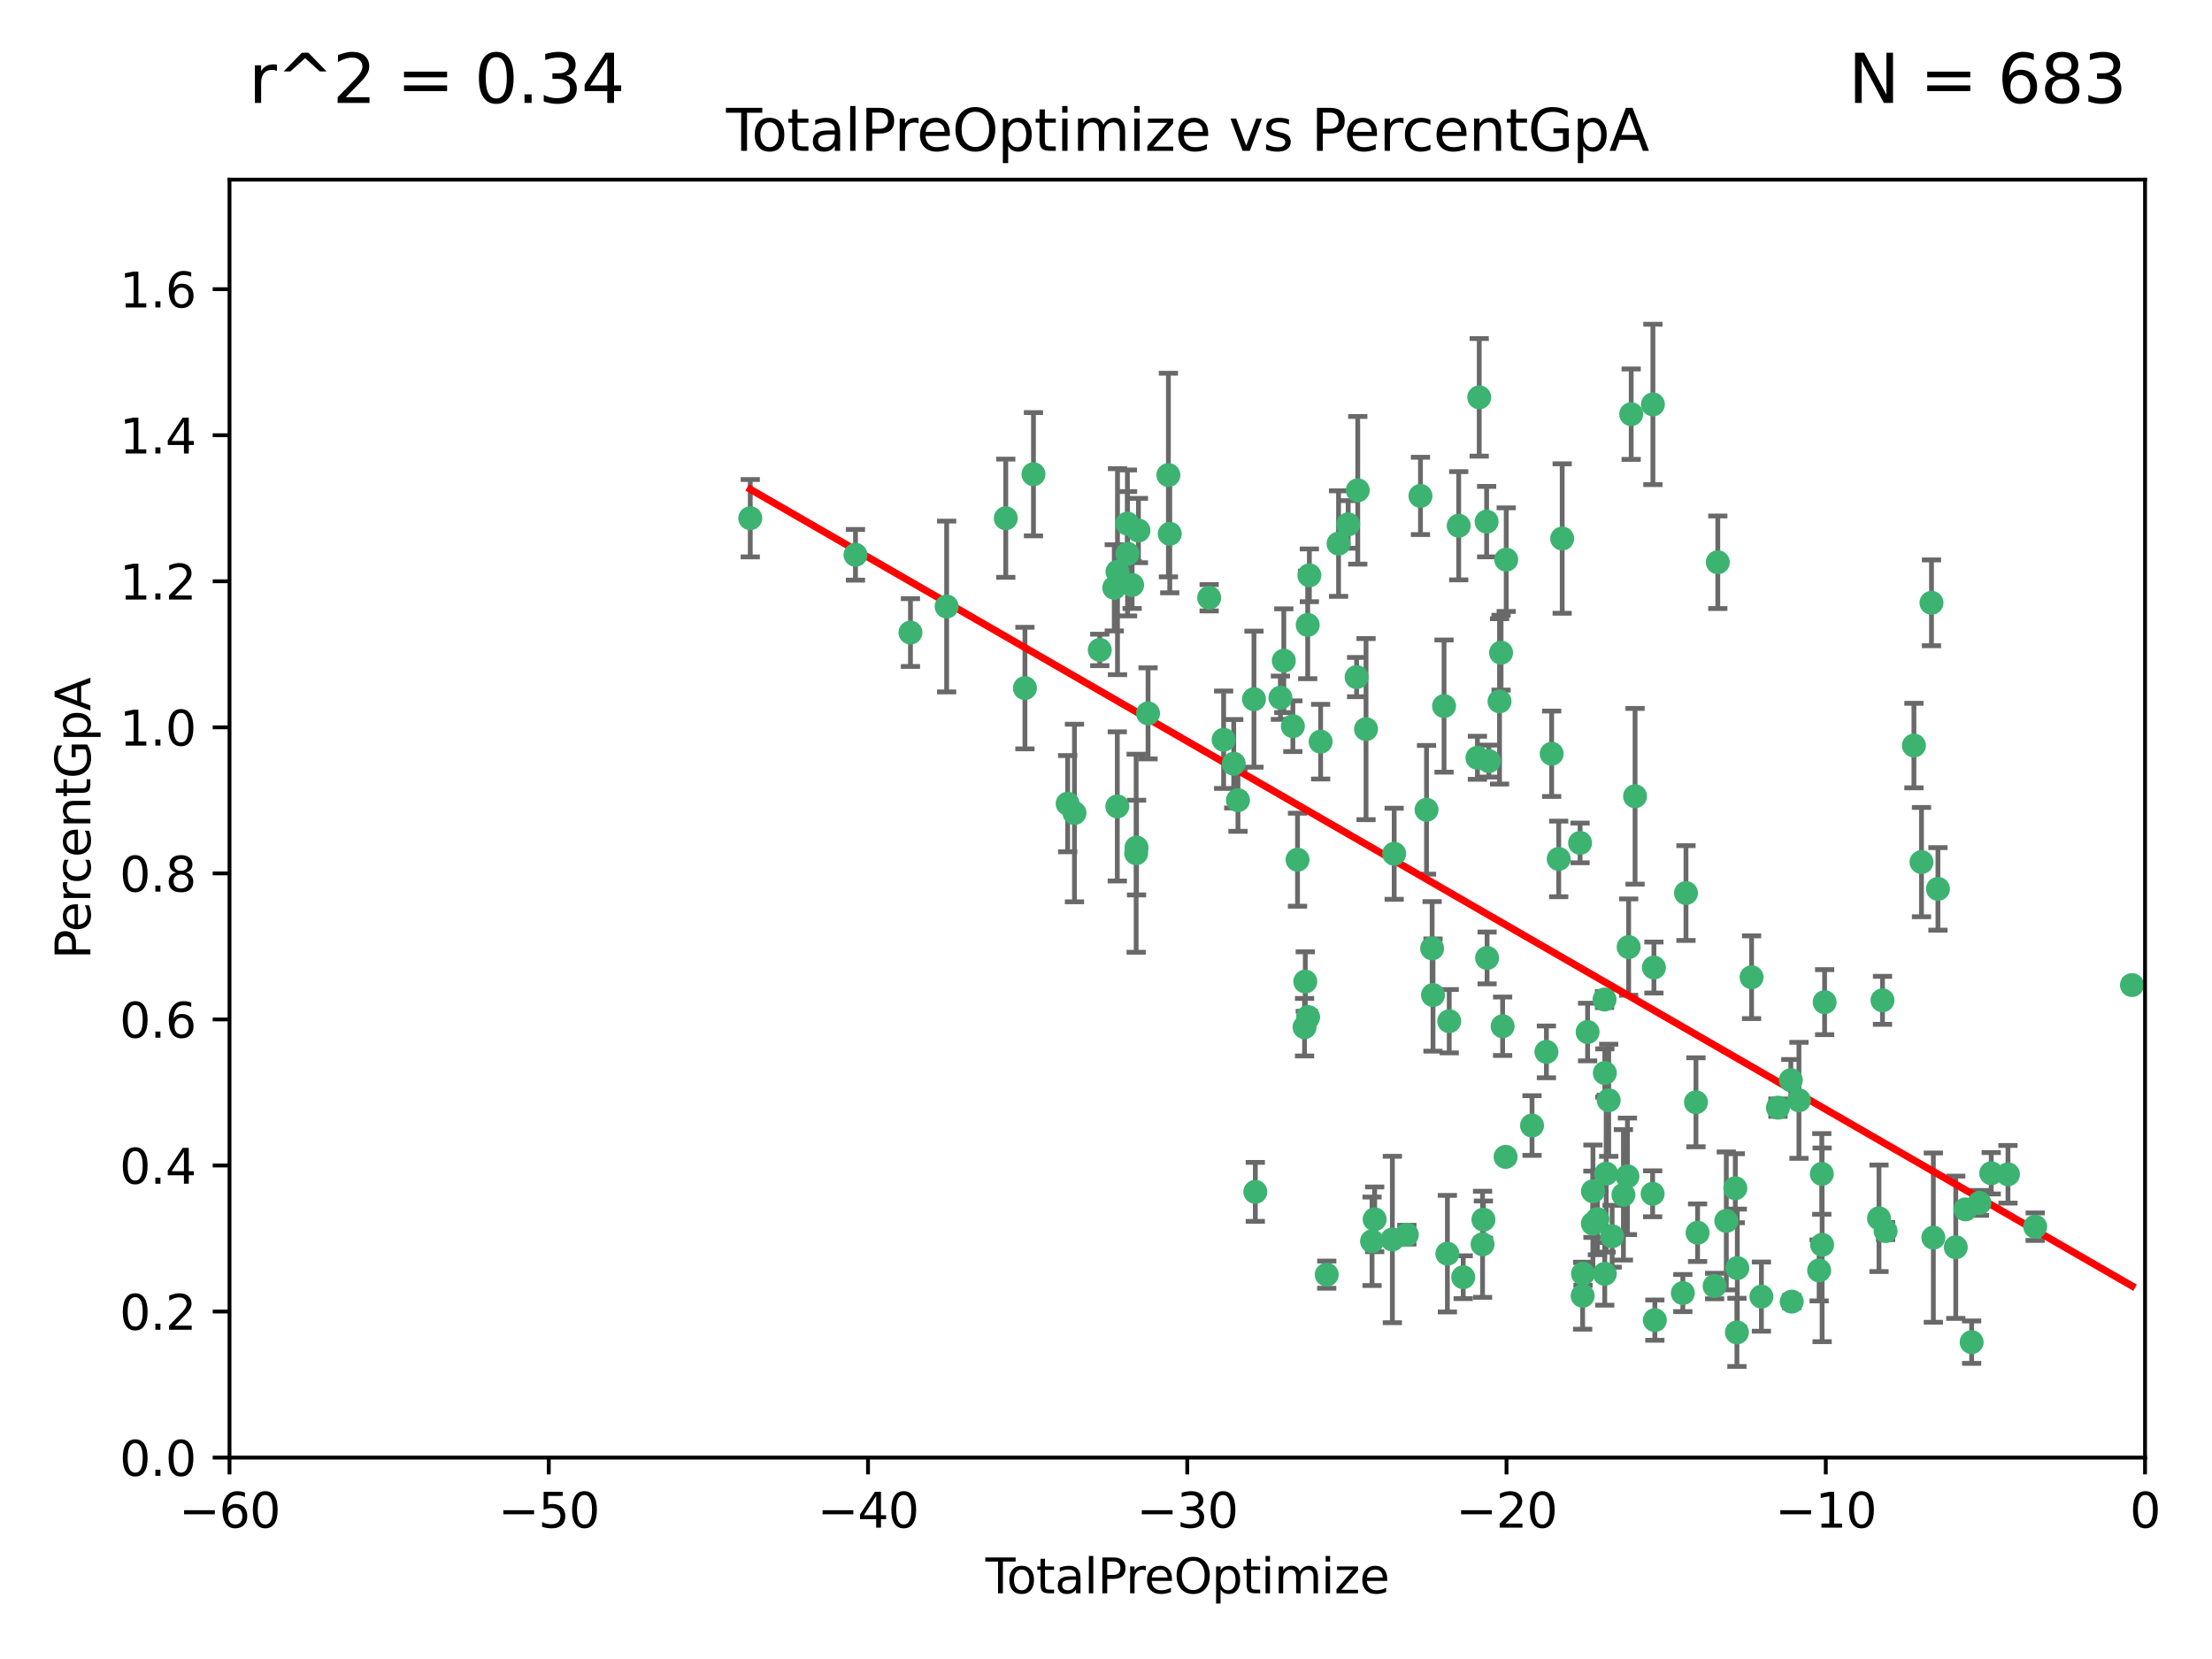 <?xml version="1.0" encoding="utf-8" standalone="no"?>
<!DOCTYPE svg PUBLIC "-//W3C//DTD SVG 1.1//EN"
  "http://www.w3.org/Graphics/SVG/1.1/DTD/svg11.dtd">
<svg xmlns:xlink="http://www.w3.org/1999/xlink" width="460.8pt" height="345.6pt" viewBox="0 0 460.8 345.6" xmlns="http://www.w3.org/2000/svg" version="1.1">
 <defs>
  <style type="text/css">*{stroke-linejoin: round; stroke-linecap: butt}</style>
 </defs>
 <g id="figure_1">
  <g id="patch_1">
   <path d="M 0 345.6 
L 460.8 345.6 
L 460.8 0 
L 0 0 
z
" style="fill: #ffffff"/>
  </g>
  <g id="axes_1">
   <g id="patch_2">
    <path d="M 47.81 303.64 
L 446.85 303.64 
L 446.85 37.422 
L 47.81 37.422 
z
" style="fill: #ffffff"/>
   </g>
   <g id="PathCollection_1">
    <defs>
     <path id="mfd2fcc6880" d="M 0 1.118 
C 0.297 1.118 0.581 1 0.791 0.791 
C 1 0.581 1.118 0.297 1.118 0 
C 1.118 -0.297 1 -0.581 0.791 -0.791 
C 0.581 -1 0.297 -1.118 0 -1.118 
C -0.297 -1.118 -0.581 -1 -0.791 -0.791 
C -1 -0.581 -1.118 -0.297 -1.118 0 
C -1.118 0.297 -1 0.581 -0.791 0.791 
C -0.581 1 -0.297 1.118 0 1.118 
z
" style="stroke: #3cb371"/>
    </defs>
    <g clip-path="url(#p6663e45adf)">
     <use xlink:href="#mfd2fcc6880" x="156.294" y="107.951" style="fill: #3cb371; stroke: #3cb371"/>
     <use xlink:href="#mfd2fcc6880" x="178.212" y="115.575" style="fill: #3cb371; stroke: #3cb371"/>
     <use xlink:href="#mfd2fcc6880" x="189.665" y="131.776" style="fill: #3cb371; stroke: #3cb371"/>
     <use xlink:href="#mfd2fcc6880" x="197.202" y="126.349" style="fill: #3cb371; stroke: #3cb371"/>
     <use xlink:href="#mfd2fcc6880" x="209.52" y="107.957" style="fill: #3cb371; stroke: #3cb371"/>
     <use xlink:href="#mfd2fcc6880" x="213.513" y="143.342" style="fill: #3cb371; stroke: #3cb371"/>
     <use xlink:href="#mfd2fcc6880" x="215.291" y="98.789" style="fill: #3cb371; stroke: #3cb371"/>
     <use xlink:href="#mfd2fcc6880" x="222.415" y="167.422" style="fill: #3cb371; stroke: #3cb371"/>
     <use xlink:href="#mfd2fcc6880" x="223.833" y="169.365" style="fill: #3cb371; stroke: #3cb371"/>
     <use xlink:href="#mfd2fcc6880" x="229.106" y="135.393" style="fill: #3cb371; stroke: #3cb371"/>
     <use xlink:href="#mfd2fcc6880" x="232.122" y="122.451" style="fill: #3cb371; stroke: #3cb371"/>
     <use xlink:href="#mfd2fcc6880" x="232.754" y="167.989" style="fill: #3cb371; stroke: #3cb371"/>
     <use xlink:href="#mfd2fcc6880" x="232.794" y="119.09" style="fill: #3cb371; stroke: #3cb371"/>
     <use xlink:href="#mfd2fcc6880" x="234.863" y="109.073" style="fill: #3cb371; stroke: #3cb371"/>
     <use xlink:href="#mfd2fcc6880" x="234.891" y="115.354" style="fill: #3cb371; stroke: #3cb371"/>
     <use xlink:href="#mfd2fcc6880" x="235.845" y="121.866" style="fill: #3cb371; stroke: #3cb371"/>
     <use xlink:href="#mfd2fcc6880" x="236.683" y="177.743" style="fill: #3cb371; stroke: #3cb371"/>
     <use xlink:href="#mfd2fcc6880" x="236.759" y="176.567" style="fill: #3cb371; stroke: #3cb371"/>
     <use xlink:href="#mfd2fcc6880" x="237.156" y="110.522" style="fill: #3cb371; stroke: #3cb371"/>
     <use xlink:href="#mfd2fcc6880" x="239.159" y="148.608" style="fill: #3cb371; stroke: #3cb371"/>
     <use xlink:href="#mfd2fcc6880" x="243.399" y="98.963" style="fill: #3cb371; stroke: #3cb371"/>
     <use xlink:href="#mfd2fcc6880" x="243.682" y="111.2" style="fill: #3cb371; stroke: #3cb371"/>
     <use xlink:href="#mfd2fcc6880" x="251.892" y="124.52" style="fill: #3cb371; stroke: #3cb371"/>
     <use xlink:href="#mfd2fcc6880" x="254.904" y="154.103" style="fill: #3cb371; stroke: #3cb371"/>
     <use xlink:href="#mfd2fcc6880" x="257.009" y="159.1" style="fill: #3cb371; stroke: #3cb371"/>
     <use xlink:href="#mfd2fcc6880" x="257.892" y="166.69" style="fill: #3cb371; stroke: #3cb371"/>
     <use xlink:href="#mfd2fcc6880" x="261.223" y="145.65" style="fill: #3cb371; stroke: #3cb371"/>
     <use xlink:href="#mfd2fcc6880" x="261.505" y="248.282" style="fill: #3cb371; stroke: #3cb371"/>
     <use xlink:href="#mfd2fcc6880" x="266.733" y="145.347" style="fill: #3cb371; stroke: #3cb371"/>
     <use xlink:href="#mfd2fcc6880" x="267.441" y="137.636" style="fill: #3cb371; stroke: #3cb371"/>
     <use xlink:href="#mfd2fcc6880" x="269.328" y="151.28" style="fill: #3cb371; stroke: #3cb371"/>
     <use xlink:href="#mfd2fcc6880" x="270.299" y="179.097" style="fill: #3cb371; stroke: #3cb371"/>
     <use xlink:href="#mfd2fcc6880" x="271.762" y="213.983" style="fill: #3cb371; stroke: #3cb371"/>
     <use xlink:href="#mfd2fcc6880" x="271.914" y="204.479" style="fill: #3cb371; stroke: #3cb371"/>
     <use xlink:href="#mfd2fcc6880" x="272.419" y="130.18" style="fill: #3cb371; stroke: #3cb371"/>
     <use xlink:href="#mfd2fcc6880" x="272.504" y="211.868" style="fill: #3cb371; stroke: #3cb371"/>
     <use xlink:href="#mfd2fcc6880" x="272.764" y="119.85" style="fill: #3cb371; stroke: #3cb371"/>
     <use xlink:href="#mfd2fcc6880" x="275.111" y="154.504" style="fill: #3cb371; stroke: #3cb371"/>
     <use xlink:href="#mfd2fcc6880" x="276.383" y="265.529" style="fill: #3cb371; stroke: #3cb371"/>
     <use xlink:href="#mfd2fcc6880" x="278.846" y="113.24" style="fill: #3cb371; stroke: #3cb371"/>
     <use xlink:href="#mfd2fcc6880" x="280.853" y="109.247" style="fill: #3cb371; stroke: #3cb371"/>
     <use xlink:href="#mfd2fcc6880" x="282.605" y="141.05" style="fill: #3cb371; stroke: #3cb371"/>
     <use xlink:href="#mfd2fcc6880" x="282.845" y="102.138" style="fill: #3cb371; stroke: #3cb371"/>
     <use xlink:href="#mfd2fcc6880" x="284.568" y="151.891" style="fill: #3cb371; stroke: #3cb371"/>
     <use xlink:href="#mfd2fcc6880" x="285.823" y="258.58" style="fill: #3cb371; stroke: #3cb371"/>
     <use xlink:href="#mfd2fcc6880" x="286.369" y="254.01" style="fill: #3cb371; stroke: #3cb371"/>
     <use xlink:href="#mfd2fcc6880" x="290.054" y="258.208" style="fill: #3cb371; stroke: #3cb371"/>
     <use xlink:href="#mfd2fcc6880" x="290.433" y="177.854" style="fill: #3cb371; stroke: #3cb371"/>
     <use xlink:href="#mfd2fcc6880" x="293.069" y="257.207" style="fill: #3cb371; stroke: #3cb371"/>
     <use xlink:href="#mfd2fcc6880" x="295.908" y="103.31" style="fill: #3cb371; stroke: #3cb371"/>
     <use xlink:href="#mfd2fcc6880" x="297.175" y="168.695" style="fill: #3cb371; stroke: #3cb371"/>
     <use xlink:href="#mfd2fcc6880" x="298.341" y="197.563" style="fill: #3cb371; stroke: #3cb371"/>
     <use xlink:href="#mfd2fcc6880" x="298.522" y="207.289" style="fill: #3cb371; stroke: #3cb371"/>
     <use xlink:href="#mfd2fcc6880" x="300.821" y="147.089" style="fill: #3cb371; stroke: #3cb371"/>
     <use xlink:href="#mfd2fcc6880" x="301.517" y="261.164" style="fill: #3cb371; stroke: #3cb371"/>
     <use xlink:href="#mfd2fcc6880" x="301.902" y="212.736" style="fill: #3cb371; stroke: #3cb371"/>
     <use xlink:href="#mfd2fcc6880" x="303.879" y="109.521" style="fill: #3cb371; stroke: #3cb371"/>
     <use xlink:href="#mfd2fcc6880" x="304.812" y="266.067" style="fill: #3cb371; stroke: #3cb371"/>
     <use xlink:href="#mfd2fcc6880" x="307.773" y="157.857" style="fill: #3cb371; stroke: #3cb371"/>
     <use xlink:href="#mfd2fcc6880" x="308.151" y="82.775" style="fill: #3cb371; stroke: #3cb371"/>
     <use xlink:href="#mfd2fcc6880" x="308.845" y="259.206" style="fill: #3cb371; stroke: #3cb371"/>
     <use xlink:href="#mfd2fcc6880" x="309.022" y="254.066" style="fill: #3cb371; stroke: #3cb371"/>
     <use xlink:href="#mfd2fcc6880" x="309.691" y="108.666" style="fill: #3cb371; stroke: #3cb371"/>
     <use xlink:href="#mfd2fcc6880" x="309.785" y="199.56" style="fill: #3cb371; stroke: #3cb371"/>
     <use xlink:href="#mfd2fcc6880" x="310.151" y="158.548" style="fill: #3cb371; stroke: #3cb371"/>
     <use xlink:href="#mfd2fcc6880" x="312.379" y="146.112" style="fill: #3cb371; stroke: #3cb371"/>
     <use xlink:href="#mfd2fcc6880" x="312.699" y="135.965" style="fill: #3cb371; stroke: #3cb371"/>
     <use xlink:href="#mfd2fcc6880" x="313.025" y="213.785" style="fill: #3cb371; stroke: #3cb371"/>
     <use xlink:href="#mfd2fcc6880" x="313.646" y="240.997" style="fill: #3cb371; stroke: #3cb371"/>
     <use xlink:href="#mfd2fcc6880" x="313.774" y="116.584" style="fill: #3cb371; stroke: #3cb371"/>
     <use xlink:href="#mfd2fcc6880" x="319.149" y="234.471" style="fill: #3cb371; stroke: #3cb371"/>
     <use xlink:href="#mfd2fcc6880" x="322.145" y="219.122" style="fill: #3cb371; stroke: #3cb371"/>
     <use xlink:href="#mfd2fcc6880" x="323.241" y="157.021" style="fill: #3cb371; stroke: #3cb371"/>
     <use xlink:href="#mfd2fcc6880" x="324.709" y="178.931" style="fill: #3cb371; stroke: #3cb371"/>
     <use xlink:href="#mfd2fcc6880" x="325.433" y="112.186" style="fill: #3cb371; stroke: #3cb371"/>
     <use xlink:href="#mfd2fcc6880" x="329.161" y="175.595" style="fill: #3cb371; stroke: #3cb371"/>
     <use xlink:href="#mfd2fcc6880" x="329.692" y="269.943" style="fill: #3cb371; stroke: #3cb371"/>
     <use xlink:href="#mfd2fcc6880" x="329.771" y="265.342" style="fill: #3cb371; stroke: #3cb371"/>
     <use xlink:href="#mfd2fcc6880" x="330.727" y="214.989" style="fill: #3cb371; stroke: #3cb371"/>
     <use xlink:href="#mfd2fcc6880" x="331.828" y="254.899" style="fill: #3cb371; stroke: #3cb371"/>
     <use xlink:href="#mfd2fcc6880" x="331.843" y="248.154" style="fill: #3cb371; stroke: #3cb371"/>
     <use xlink:href="#mfd2fcc6880" x="332.766" y="253.968" style="fill: #3cb371; stroke: #3cb371"/>
     <use xlink:href="#mfd2fcc6880" x="334.252" y="208.219" style="fill: #3cb371; stroke: #3cb371"/>
     <use xlink:href="#mfd2fcc6880" x="334.3" y="265.364" style="fill: #3cb371; stroke: #3cb371"/>
     <use xlink:href="#mfd2fcc6880" x="334.316" y="223.528" style="fill: #3cb371; stroke: #3cb371"/>
     <use xlink:href="#mfd2fcc6880" x="334.598" y="244.492" style="fill: #3cb371; stroke: #3cb371"/>
     <use xlink:href="#mfd2fcc6880" x="335.122" y="229.21" style="fill: #3cb371; stroke: #3cb371"/>
     <use xlink:href="#mfd2fcc6880" x="335.836" y="257.532" style="fill: #3cb371; stroke: #3cb371"/>
     <use xlink:href="#mfd2fcc6880" x="338.189" y="248.906" style="fill: #3cb371; stroke: #3cb371"/>
     <use xlink:href="#mfd2fcc6880" x="339.024" y="245.048" style="fill: #3cb371; stroke: #3cb371"/>
     <use xlink:href="#mfd2fcc6880" x="339.279" y="197.297" style="fill: #3cb371; stroke: #3cb371"/>
     <use xlink:href="#mfd2fcc6880" x="339.806" y="86.28" style="fill: #3cb371; stroke: #3cb371"/>
     <use xlink:href="#mfd2fcc6880" x="340.614" y="165.878" style="fill: #3cb371; stroke: #3cb371"/>
     <use xlink:href="#mfd2fcc6880" x="344.275" y="248.69" style="fill: #3cb371; stroke: #3cb371"/>
     <use xlink:href="#mfd2fcc6880" x="344.331" y="84.247" style="fill: #3cb371; stroke: #3cb371"/>
     <use xlink:href="#mfd2fcc6880" x="344.541" y="201.554" style="fill: #3cb371; stroke: #3cb371"/>
     <use xlink:href="#mfd2fcc6880" x="344.738" y="275.006" style="fill: #3cb371; stroke: #3cb371"/>
     <use xlink:href="#mfd2fcc6880" x="350.564" y="269.367" style="fill: #3cb371; stroke: #3cb371"/>
     <use xlink:href="#mfd2fcc6880" x="351.22" y="186.039" style="fill: #3cb371; stroke: #3cb371"/>
     <use xlink:href="#mfd2fcc6880" x="353.301" y="229.622" style="fill: #3cb371; stroke: #3cb371"/>
     <use xlink:href="#mfd2fcc6880" x="353.638" y="256.8" style="fill: #3cb371; stroke: #3cb371"/>
     <use xlink:href="#mfd2fcc6880" x="357.188" y="267.907" style="fill: #3cb371; stroke: #3cb371"/>
     <use xlink:href="#mfd2fcc6880" x="357.85" y="117.131" style="fill: #3cb371; stroke: #3cb371"/>
     <use xlink:href="#mfd2fcc6880" x="359.623" y="254.34" style="fill: #3cb371; stroke: #3cb371"/>
     <use xlink:href="#mfd2fcc6880" x="361.496" y="247.53" style="fill: #3cb371; stroke: #3cb371"/>
     <use xlink:href="#mfd2fcc6880" x="361.833" y="277.561" style="fill: #3cb371; stroke: #3cb371"/>
     <use xlink:href="#mfd2fcc6880" x="361.914" y="264.164" style="fill: #3cb371; stroke: #3cb371"/>
     <use xlink:href="#mfd2fcc6880" x="364.887" y="203.579" style="fill: #3cb371; stroke: #3cb371"/>
     <use xlink:href="#mfd2fcc6880" x="366.934" y="270.107" style="fill: #3cb371; stroke: #3cb371"/>
     <use xlink:href="#mfd2fcc6880" x="370.375" y="230.749" style="fill: #3cb371; stroke: #3cb371"/>
     <use xlink:href="#mfd2fcc6880" x="373.064" y="225.011" style="fill: #3cb371; stroke: #3cb371"/>
     <use xlink:href="#mfd2fcc6880" x="373.248" y="271.153" style="fill: #3cb371; stroke: #3cb371"/>
     <use xlink:href="#mfd2fcc6880" x="374.754" y="229.216" style="fill: #3cb371; stroke: #3cb371"/>
     <use xlink:href="#mfd2fcc6880" x="378.961" y="264.651" style="fill: #3cb371; stroke: #3cb371"/>
     <use xlink:href="#mfd2fcc6880" x="379.515" y="244.548" style="fill: #3cb371; stroke: #3cb371"/>
     <use xlink:href="#mfd2fcc6880" x="379.581" y="259.321" style="fill: #3cb371; stroke: #3cb371"/>
     <use xlink:href="#mfd2fcc6880" x="380.102" y="208.767" style="fill: #3cb371; stroke: #3cb371"/>
     <use xlink:href="#mfd2fcc6880" x="391.428" y="253.793" style="fill: #3cb371; stroke: #3cb371"/>
     <use xlink:href="#mfd2fcc6880" x="392.157" y="208.386" style="fill: #3cb371; stroke: #3cb371"/>
     <use xlink:href="#mfd2fcc6880" x="392.803" y="256.451" style="fill: #3cb371; stroke: #3cb371"/>
     <use xlink:href="#mfd2fcc6880" x="398.706" y="155.313" style="fill: #3cb371; stroke: #3cb371"/>
     <use xlink:href="#mfd2fcc6880" x="400.283" y="179.587" style="fill: #3cb371; stroke: #3cb371"/>
     <use xlink:href="#mfd2fcc6880" x="402.364" y="125.576" style="fill: #3cb371; stroke: #3cb371"/>
     <use xlink:href="#mfd2fcc6880" x="402.753" y="257.821" style="fill: #3cb371; stroke: #3cb371"/>
     <use xlink:href="#mfd2fcc6880" x="403.71" y="185.174" style="fill: #3cb371; stroke: #3cb371"/>
     <use xlink:href="#mfd2fcc6880" x="407.425" y="259.827" style="fill: #3cb371; stroke: #3cb371"/>
     <use xlink:href="#mfd2fcc6880" x="409.437" y="251.937" style="fill: #3cb371; stroke: #3cb371"/>
     <use xlink:href="#mfd2fcc6880" x="410.73" y="279.596" style="fill: #3cb371; stroke: #3cb371"/>
     <use xlink:href="#mfd2fcc6880" x="412.352" y="250.589" style="fill: #3cb371; stroke: #3cb371"/>
     <use xlink:href="#mfd2fcc6880" x="414.809" y="244.407" style="fill: #3cb371; stroke: #3cb371"/>
     <use xlink:href="#mfd2fcc6880" x="418.298" y="244.627" style="fill: #3cb371; stroke: #3cb371"/>
     <use xlink:href="#mfd2fcc6880" x="423.965" y="255.54" style="fill: #3cb371; stroke: #3cb371"/>
     <use xlink:href="#mfd2fcc6880" x="444.125" y="205.206" style="fill: #3cb371; stroke: #3cb371"/>
    </g>
   </g>
   <g id="matplotlib.axis_1">
    <g id="xtick_1">
     <g id="line2d_1">
      <defs>
       <path id="m7d002d1e76" d="M 0 0 
L 0 3.5 
" style="stroke: #000000; stroke-width: 0.8"/>
      </defs>
      <g>
       <use xlink:href="#m7d002d1e76" x="47.81" y="303.64" style="stroke: #000000; stroke-width: 0.8"/>
      </g>
     </g>
     <g id="text_1">
      <!-- −60 -->
      <g transform="translate(37.258 318.238)scale(0.1 -0.1)">
       <defs>
        <path id="DejaVuSans-2212" d="M 678 2272 
L 4684 2272 
L 4684 1741 
L 678 1741 
L 678 2272 
z
" transform="scale(0.016)"/>
        <path id="DejaVuSans-36" d="M 2113 2584 
Q 1688 2584 1439 2293 
Q 1191 2003 1191 1497 
Q 1191 994 1439 701 
Q 1688 409 2113 409 
Q 2538 409 2786 701 
Q 3034 994 3034 1497 
Q 3034 2003 2786 2293 
Q 2538 2584 2113 2584 
z
M 3366 4563 
L 3366 3988 
Q 3128 4100 2886 4159 
Q 2644 4219 2406 4219 
Q 1781 4219 1451 3797 
Q 1122 3375 1075 2522 
Q 1259 2794 1537 2939 
Q 1816 3084 2150 3084 
Q 2853 3084 3261 2657 
Q 3669 2231 3669 1497 
Q 3669 778 3244 343 
Q 2819 -91 2113 -91 
Q 1303 -91 875 529 
Q 447 1150 447 2328 
Q 447 3434 972 4092 
Q 1497 4750 2381 4750 
Q 2619 4750 2861 4703 
Q 3103 4656 3366 4563 
z
" transform="scale(0.016)"/>
        <path id="DejaVuSans-30" d="M 2034 4250 
Q 1547 4250 1301 3770 
Q 1056 3291 1056 2328 
Q 1056 1369 1301 889 
Q 1547 409 2034 409 
Q 2525 409 2770 889 
Q 3016 1369 3016 2328 
Q 3016 3291 2770 3770 
Q 2525 4250 2034 4250 
z
M 2034 4750 
Q 2819 4750 3233 4129 
Q 3647 3509 3647 2328 
Q 3647 1150 3233 529 
Q 2819 -91 2034 -91 
Q 1250 -91 836 529 
Q 422 1150 422 2328 
Q 422 3509 836 4129 
Q 1250 4750 2034 4750 
z
" transform="scale(0.016)"/>
       </defs>
       <use xlink:href="#DejaVuSans-2212"/>
       <use xlink:href="#DejaVuSans-36" x="83.789"/>
       <use xlink:href="#DejaVuSans-30" x="147.412"/>
      </g>
     </g>
    </g>
    <g id="xtick_2">
     <g id="line2d_2">
      <g>
       <use xlink:href="#m7d002d1e76" x="114.317" y="303.64" style="stroke: #000000; stroke-width: 0.8"/>
      </g>
     </g>
     <g id="text_2">
      <!-- −50 -->
      <g transform="translate(103.764 318.238)scale(0.1 -0.1)">
       <defs>
        <path id="DejaVuSans-35" d="M 691 4666 
L 3169 4666 
L 3169 4134 
L 1269 4134 
L 1269 2991 
Q 1406 3038 1543 3061 
Q 1681 3084 1819 3084 
Q 2600 3084 3056 2656 
Q 3513 2228 3513 1497 
Q 3513 744 3044 326 
Q 2575 -91 1722 -91 
Q 1428 -91 1123 -41 
Q 819 9 494 109 
L 494 744 
Q 775 591 1075 516 
Q 1375 441 1709 441 
Q 2250 441 2565 725 
Q 2881 1009 2881 1497 
Q 2881 1984 2565 2268 
Q 2250 2553 1709 2553 
Q 1456 2553 1204 2497 
Q 953 2441 691 2322 
L 691 4666 
z
" transform="scale(0.016)"/>
       </defs>
       <use xlink:href="#DejaVuSans-2212"/>
       <use xlink:href="#DejaVuSans-35" x="83.789"/>
       <use xlink:href="#DejaVuSans-30" x="147.412"/>
      </g>
     </g>
    </g>
    <g id="xtick_3">
     <g id="line2d_3">
      <g>
       <use xlink:href="#m7d002d1e76" x="180.823" y="303.64" style="stroke: #000000; stroke-width: 0.8"/>
      </g>
     </g>
     <g id="text_3">
      <!-- −40 -->
      <g transform="translate(170.271 318.238)scale(0.1 -0.1)">
       <defs>
        <path id="DejaVuSans-34" d="M 2419 4116 
L 825 1625 
L 2419 1625 
L 2419 4116 
z
M 2253 4666 
L 3047 4666 
L 3047 1625 
L 3713 1625 
L 3713 1100 
L 3047 1100 
L 3047 0 
L 2419 0 
L 2419 1100 
L 313 1100 
L 313 1709 
L 2253 4666 
z
" transform="scale(0.016)"/>
       </defs>
       <use xlink:href="#DejaVuSans-2212"/>
       <use xlink:href="#DejaVuSans-34" x="83.789"/>
       <use xlink:href="#DejaVuSans-30" x="147.412"/>
      </g>
     </g>
    </g>
    <g id="xtick_4">
     <g id="line2d_4">
      <g>
       <use xlink:href="#m7d002d1e76" x="247.33" y="303.64" style="stroke: #000000; stroke-width: 0.8"/>
      </g>
     </g>
     <g id="text_4">
      <!-- −30 -->
      <g transform="translate(236.778 318.238)scale(0.1 -0.1)">
       <defs>
        <path id="DejaVuSans-33" d="M 2597 2516 
Q 3050 2419 3304 2112 
Q 3559 1806 3559 1356 
Q 3559 666 3084 287 
Q 2609 -91 1734 -91 
Q 1441 -91 1130 -33 
Q 819 25 488 141 
L 488 750 
Q 750 597 1062 519 
Q 1375 441 1716 441 
Q 2309 441 2620 675 
Q 2931 909 2931 1356 
Q 2931 1769 2642 2001 
Q 2353 2234 1838 2234 
L 1294 2234 
L 1294 2753 
L 1863 2753 
Q 2328 2753 2575 2939 
Q 2822 3125 2822 3475 
Q 2822 3834 2567 4026 
Q 2313 4219 1838 4219 
Q 1578 4219 1281 4162 
Q 984 4106 628 3988 
L 628 4550 
Q 988 4650 1302 4700 
Q 1616 4750 1894 4750 
Q 2613 4750 3031 4423 
Q 3450 4097 3450 3541 
Q 3450 3153 3228 2886 
Q 3006 2619 2597 2516 
z
" transform="scale(0.016)"/>
       </defs>
       <use xlink:href="#DejaVuSans-2212"/>
       <use xlink:href="#DejaVuSans-33" x="83.789"/>
       <use xlink:href="#DejaVuSans-30" x="147.412"/>
      </g>
     </g>
    </g>
    <g id="xtick_5">
     <g id="line2d_5">
      <g>
       <use xlink:href="#m7d002d1e76" x="313.837" y="303.64" style="stroke: #000000; stroke-width: 0.8"/>
      </g>
     </g>
     <g id="text_5">
      <!-- −20 -->
      <g transform="translate(303.284 318.238)scale(0.1 -0.1)">
       <defs>
        <path id="DejaVuSans-32" d="M 1228 531 
L 3431 531 
L 3431 0 
L 469 0 
L 469 531 
Q 828 903 1448 1529 
Q 2069 2156 2228 2338 
Q 2531 2678 2651 2914 
Q 2772 3150 2772 3378 
Q 2772 3750 2511 3984 
Q 2250 4219 1831 4219 
Q 1534 4219 1204 4116 
Q 875 4013 500 3803 
L 500 4441 
Q 881 4594 1212 4672 
Q 1544 4750 1819 4750 
Q 2544 4750 2975 4387 
Q 3406 4025 3406 3419 
Q 3406 3131 3298 2873 
Q 3191 2616 2906 2266 
Q 2828 2175 2409 1742 
Q 1991 1309 1228 531 
z
" transform="scale(0.016)"/>
       </defs>
       <use xlink:href="#DejaVuSans-2212"/>
       <use xlink:href="#DejaVuSans-32" x="83.789"/>
       <use xlink:href="#DejaVuSans-30" x="147.412"/>
      </g>
     </g>
    </g>
    <g id="xtick_6">
     <g id="line2d_6">
      <g>
       <use xlink:href="#m7d002d1e76" x="380.343" y="303.64" style="stroke: #000000; stroke-width: 0.8"/>
      </g>
     </g>
     <g id="text_6">
      <!-- −10 -->
      <g transform="translate(369.791 318.238)scale(0.1 -0.1)">
       <defs>
        <path id="DejaVuSans-31" d="M 794 531 
L 1825 531 
L 1825 4091 
L 703 3866 
L 703 4441 
L 1819 4666 
L 2450 4666 
L 2450 531 
L 3481 531 
L 3481 0 
L 794 0 
L 794 531 
z
" transform="scale(0.016)"/>
       </defs>
       <use xlink:href="#DejaVuSans-2212"/>
       <use xlink:href="#DejaVuSans-31" x="83.789"/>
       <use xlink:href="#DejaVuSans-30" x="147.412"/>
      </g>
     </g>
    </g>
    <g id="xtick_7">
     <g id="line2d_7">
      <g>
       <use xlink:href="#m7d002d1e76" x="446.85" y="303.64" style="stroke: #000000; stroke-width: 0.8"/>
      </g>
     </g>
     <g id="text_7">
      <!-- 0 -->
      <g transform="translate(443.669 318.238)scale(0.1 -0.1)">
       <use xlink:href="#DejaVuSans-30"/>
      </g>
     </g>
    </g>
    <g id="text_8">
     <!-- TotalPreOptimize -->
     <g transform="translate(205.287 331.917)scale(0.1 -0.1)">
      <defs>
       <path id="DejaVuSans-54" d="M -19 4666 
L 3928 4666 
L 3928 4134 
L 2272 4134 
L 2272 0 
L 1638 0 
L 1638 4134 
L -19 4134 
L -19 4666 
z
" transform="scale(0.016)"/>
       <path id="DejaVuSans-6f" d="M 1959 3097 
Q 1497 3097 1228 2736 
Q 959 2375 959 1747 
Q 959 1119 1226 758 
Q 1494 397 1959 397 
Q 2419 397 2687 759 
Q 2956 1122 2956 1747 
Q 2956 2369 2687 2733 
Q 2419 3097 1959 3097 
z
M 1959 3584 
Q 2709 3584 3137 3096 
Q 3566 2609 3566 1747 
Q 3566 888 3137 398 
Q 2709 -91 1959 -91 
Q 1206 -91 779 398 
Q 353 888 353 1747 
Q 353 2609 779 3096 
Q 1206 3584 1959 3584 
z
" transform="scale(0.016)"/>
       <path id="DejaVuSans-74" d="M 1172 4494 
L 1172 3500 
L 2356 3500 
L 2356 3053 
L 1172 3053 
L 1172 1153 
Q 1172 725 1289 603 
Q 1406 481 1766 481 
L 2356 481 
L 2356 0 
L 1766 0 
Q 1100 0 847 248 
Q 594 497 594 1153 
L 594 3053 
L 172 3053 
L 172 3500 
L 594 3500 
L 594 4494 
L 1172 4494 
z
" transform="scale(0.016)"/>
       <path id="DejaVuSans-61" d="M 2194 1759 
Q 1497 1759 1228 1600 
Q 959 1441 959 1056 
Q 959 750 1161 570 
Q 1363 391 1709 391 
Q 2188 391 2477 730 
Q 2766 1069 2766 1631 
L 2766 1759 
L 2194 1759 
z
M 3341 1997 
L 3341 0 
L 2766 0 
L 2766 531 
Q 2569 213 2275 61 
Q 1981 -91 1556 -91 
Q 1019 -91 701 211 
Q 384 513 384 1019 
Q 384 1609 779 1909 
Q 1175 2209 1959 2209 
L 2766 2209 
L 2766 2266 
Q 2766 2663 2505 2880 
Q 2244 3097 1772 3097 
Q 1472 3097 1187 3025 
Q 903 2953 641 2809 
L 641 3341 
Q 956 3463 1253 3523 
Q 1550 3584 1831 3584 
Q 2591 3584 2966 3190 
Q 3341 2797 3341 1997 
z
" transform="scale(0.016)"/>
       <path id="DejaVuSans-6c" d="M 603 4863 
L 1178 4863 
L 1178 0 
L 603 0 
L 603 4863 
z
" transform="scale(0.016)"/>
       <path id="DejaVuSans-50" d="M 1259 4147 
L 1259 2394 
L 2053 2394 
Q 2494 2394 2734 2622 
Q 2975 2850 2975 3272 
Q 2975 3691 2734 3919 
Q 2494 4147 2053 4147 
L 1259 4147 
z
M 628 4666 
L 2053 4666 
Q 2838 4666 3239 4311 
Q 3641 3956 3641 3272 
Q 3641 2581 3239 2228 
Q 2838 1875 2053 1875 
L 1259 1875 
L 1259 0 
L 628 0 
L 628 4666 
z
" transform="scale(0.016)"/>
       <path id="DejaVuSans-72" d="M 2631 2963 
Q 2534 3019 2420 3045 
Q 2306 3072 2169 3072 
Q 1681 3072 1420 2755 
Q 1159 2438 1159 1844 
L 1159 0 
L 581 0 
L 581 3500 
L 1159 3500 
L 1159 2956 
Q 1341 3275 1631 3429 
Q 1922 3584 2338 3584 
Q 2397 3584 2469 3576 
Q 2541 3569 2628 3553 
L 2631 2963 
z
" transform="scale(0.016)"/>
       <path id="DejaVuSans-65" d="M 3597 1894 
L 3597 1613 
L 953 1613 
Q 991 1019 1311 708 
Q 1631 397 2203 397 
Q 2534 397 2845 478 
Q 3156 559 3463 722 
L 3463 178 
Q 3153 47 2828 -22 
Q 2503 -91 2169 -91 
Q 1331 -91 842 396 
Q 353 884 353 1716 
Q 353 2575 817 3079 
Q 1281 3584 2069 3584 
Q 2775 3584 3186 3129 
Q 3597 2675 3597 1894 
z
M 3022 2063 
Q 3016 2534 2758 2815 
Q 2500 3097 2075 3097 
Q 1594 3097 1305 2825 
Q 1016 2553 972 2059 
L 3022 2063 
z
" transform="scale(0.016)"/>
       <path id="DejaVuSans-4f" d="M 2522 4238 
Q 1834 4238 1429 3725 
Q 1025 3213 1025 2328 
Q 1025 1447 1429 934 
Q 1834 422 2522 422 
Q 3209 422 3611 934 
Q 4013 1447 4013 2328 
Q 4013 3213 3611 3725 
Q 3209 4238 2522 4238 
z
M 2522 4750 
Q 3503 4750 4090 4092 
Q 4678 3434 4678 2328 
Q 4678 1225 4090 567 
Q 3503 -91 2522 -91 
Q 1538 -91 948 565 
Q 359 1222 359 2328 
Q 359 3434 948 4092 
Q 1538 4750 2522 4750 
z
" transform="scale(0.016)"/>
       <path id="DejaVuSans-70" d="M 1159 525 
L 1159 -1331 
L 581 -1331 
L 581 3500 
L 1159 3500 
L 1159 2969 
Q 1341 3281 1617 3432 
Q 1894 3584 2278 3584 
Q 2916 3584 3314 3078 
Q 3713 2572 3713 1747 
Q 3713 922 3314 415 
Q 2916 -91 2278 -91 
Q 1894 -91 1617 61 
Q 1341 213 1159 525 
z
M 3116 1747 
Q 3116 2381 2855 2742 
Q 2594 3103 2138 3103 
Q 1681 3103 1420 2742 
Q 1159 2381 1159 1747 
Q 1159 1113 1420 752 
Q 1681 391 2138 391 
Q 2594 391 2855 752 
Q 3116 1113 3116 1747 
z
" transform="scale(0.016)"/>
       <path id="DejaVuSans-69" d="M 603 3500 
L 1178 3500 
L 1178 0 
L 603 0 
L 603 3500 
z
M 603 4863 
L 1178 4863 
L 1178 4134 
L 603 4134 
L 603 4863 
z
" transform="scale(0.016)"/>
       <path id="DejaVuSans-6d" d="M 3328 2828 
Q 3544 3216 3844 3400 
Q 4144 3584 4550 3584 
Q 5097 3584 5394 3201 
Q 5691 2819 5691 2113 
L 5691 0 
L 5113 0 
L 5113 2094 
Q 5113 2597 4934 2840 
Q 4756 3084 4391 3084 
Q 3944 3084 3684 2787 
Q 3425 2491 3425 1978 
L 3425 0 
L 2847 0 
L 2847 2094 
Q 2847 2600 2669 2842 
Q 2491 3084 2119 3084 
Q 1678 3084 1418 2786 
Q 1159 2488 1159 1978 
L 1159 0 
L 581 0 
L 581 3500 
L 1159 3500 
L 1159 2956 
Q 1356 3278 1631 3431 
Q 1906 3584 2284 3584 
Q 2666 3584 2933 3390 
Q 3200 3197 3328 2828 
z
" transform="scale(0.016)"/>
       <path id="DejaVuSans-7a" d="M 353 3500 
L 3084 3500 
L 3084 2975 
L 922 459 
L 3084 459 
L 3084 0 
L 275 0 
L 275 525 
L 2438 3041 
L 353 3041 
L 353 3500 
z
" transform="scale(0.016)"/>
      </defs>
      <use xlink:href="#DejaVuSans-54"/>
      <use xlink:href="#DejaVuSans-6f" x="44.084"/>
      <use xlink:href="#DejaVuSans-74" x="105.266"/>
      <use xlink:href="#DejaVuSans-61" x="144.475"/>
      <use xlink:href="#DejaVuSans-6c" x="205.754"/>
      <use xlink:href="#DejaVuSans-50" x="233.537"/>
      <use xlink:href="#DejaVuSans-72" x="292.09"/>
      <use xlink:href="#DejaVuSans-65" x="330.953"/>
      <use xlink:href="#DejaVuSans-4f" x="392.477"/>
      <use xlink:href="#DejaVuSans-70" x="471.188"/>
      <use xlink:href="#DejaVuSans-74" x="534.664"/>
      <use xlink:href="#DejaVuSans-69" x="573.873"/>
      <use xlink:href="#DejaVuSans-6d" x="601.656"/>
      <use xlink:href="#DejaVuSans-69" x="699.068"/>
      <use xlink:href="#DejaVuSans-7a" x="726.852"/>
      <use xlink:href="#DejaVuSans-65" x="779.342"/>
     </g>
    </g>
   </g>
   <g id="matplotlib.axis_2">
    <g id="ytick_1">
     <g id="line2d_8">
      <defs>
       <path id="me6aaf9ec51" d="M 0 0 
L -3.5 0 
" style="stroke: #000000; stroke-width: 0.8"/>
      </defs>
      <g>
       <use xlink:href="#me6aaf9ec51" x="47.81" y="303.64" style="stroke: #000000; stroke-width: 0.8"/>
      </g>
     </g>
     <g id="text_9">
      <!-- 0.0 -->
      <g transform="translate(24.907 307.439)scale(0.1 -0.1)">
       <defs>
        <path id="DejaVuSans-2e" d="M 684 794 
L 1344 794 
L 1344 0 
L 684 0 
L 684 794 
z
" transform="scale(0.016)"/>
       </defs>
       <use xlink:href="#DejaVuSans-30"/>
       <use xlink:href="#DejaVuSans-2e" x="63.623"/>
       <use xlink:href="#DejaVuSans-30" x="95.41"/>
      </g>
     </g>
    </g>
    <g id="ytick_2">
     <g id="line2d_9">
      <g>
       <use xlink:href="#me6aaf9ec51" x="47.81" y="273.215" style="stroke: #000000; stroke-width: 0.8"/>
      </g>
     </g>
     <g id="text_10">
      <!-- 0.2 -->
      <g transform="translate(24.907 277.014)scale(0.1 -0.1)">
       <use xlink:href="#DejaVuSans-30"/>
       <use xlink:href="#DejaVuSans-2e" x="63.623"/>
       <use xlink:href="#DejaVuSans-32" x="95.41"/>
      </g>
     </g>
    </g>
    <g id="ytick_3">
     <g id="line2d_10">
      <g>
       <use xlink:href="#me6aaf9ec51" x="47.81" y="242.79" style="stroke: #000000; stroke-width: 0.8"/>
      </g>
     </g>
     <g id="text_11">
      <!-- 0.4 -->
      <g transform="translate(24.907 246.589)scale(0.1 -0.1)">
       <use xlink:href="#DejaVuSans-30"/>
       <use xlink:href="#DejaVuSans-2e" x="63.623"/>
       <use xlink:href="#DejaVuSans-34" x="95.41"/>
      </g>
     </g>
    </g>
    <g id="ytick_4">
     <g id="line2d_11">
      <g>
       <use xlink:href="#me6aaf9ec51" x="47.81" y="212.365" style="stroke: #000000; stroke-width: 0.8"/>
      </g>
     </g>
     <g id="text_12">
      <!-- 0.6 -->
      <g transform="translate(24.907 216.164)scale(0.1 -0.1)">
       <use xlink:href="#DejaVuSans-30"/>
       <use xlink:href="#DejaVuSans-2e" x="63.623"/>
       <use xlink:href="#DejaVuSans-36" x="95.41"/>
      </g>
     </g>
    </g>
    <g id="ytick_5">
     <g id="line2d_12">
      <g>
       <use xlink:href="#me6aaf9ec51" x="47.81" y="181.94" style="stroke: #000000; stroke-width: 0.8"/>
      </g>
     </g>
     <g id="text_13">
      <!-- 0.8 -->
      <g transform="translate(24.907 185.739)scale(0.1 -0.1)">
       <defs>
        <path id="DejaVuSans-38" d="M 2034 2216 
Q 1584 2216 1326 1975 
Q 1069 1734 1069 1313 
Q 1069 891 1326 650 
Q 1584 409 2034 409 
Q 2484 409 2743 651 
Q 3003 894 3003 1313 
Q 3003 1734 2745 1975 
Q 2488 2216 2034 2216 
z
M 1403 2484 
Q 997 2584 770 2862 
Q 544 3141 544 3541 
Q 544 4100 942 4425 
Q 1341 4750 2034 4750 
Q 2731 4750 3128 4425 
Q 3525 4100 3525 3541 
Q 3525 3141 3298 2862 
Q 3072 2584 2669 2484 
Q 3125 2378 3379 2068 
Q 3634 1759 3634 1313 
Q 3634 634 3220 271 
Q 2806 -91 2034 -91 
Q 1263 -91 848 271 
Q 434 634 434 1313 
Q 434 1759 690 2068 
Q 947 2378 1403 2484 
z
M 1172 3481 
Q 1172 3119 1398 2916 
Q 1625 2713 2034 2713 
Q 2441 2713 2670 2916 
Q 2900 3119 2900 3481 
Q 2900 3844 2670 4047 
Q 2441 4250 2034 4250 
Q 1625 4250 1398 4047 
Q 1172 3844 1172 3481 
z
" transform="scale(0.016)"/>
       </defs>
       <use xlink:href="#DejaVuSans-30"/>
       <use xlink:href="#DejaVuSans-2e" x="63.623"/>
       <use xlink:href="#DejaVuSans-38" x="95.41"/>
      </g>
     </g>
    </g>
    <g id="ytick_6">
     <g id="line2d_13">
      <g>
       <use xlink:href="#me6aaf9ec51" x="47.81" y="151.515" style="stroke: #000000; stroke-width: 0.8"/>
      </g>
     </g>
     <g id="text_14">
      <!-- 1.0 -->
      <g transform="translate(24.907 155.315)scale(0.1 -0.1)">
       <use xlink:href="#DejaVuSans-31"/>
       <use xlink:href="#DejaVuSans-2e" x="63.623"/>
       <use xlink:href="#DejaVuSans-30" x="95.41"/>
      </g>
     </g>
    </g>
    <g id="ytick_7">
     <g id="line2d_14">
      <g>
       <use xlink:href="#me6aaf9ec51" x="47.81" y="121.09" style="stroke: #000000; stroke-width: 0.8"/>
      </g>
     </g>
     <g id="text_15">
      <!-- 1.2 -->
      <g transform="translate(24.907 124.89)scale(0.1 -0.1)">
       <use xlink:href="#DejaVuSans-31"/>
       <use xlink:href="#DejaVuSans-2e" x="63.623"/>
       <use xlink:href="#DejaVuSans-32" x="95.41"/>
      </g>
     </g>
    </g>
    <g id="ytick_8">
     <g id="line2d_15">
      <g>
       <use xlink:href="#me6aaf9ec51" x="47.81" y="90.665" style="stroke: #000000; stroke-width: 0.8"/>
      </g>
     </g>
     <g id="text_16">
      <!-- 1.4 -->
      <g transform="translate(24.907 94.465)scale(0.1 -0.1)">
       <use xlink:href="#DejaVuSans-31"/>
       <use xlink:href="#DejaVuSans-2e" x="63.623"/>
       <use xlink:href="#DejaVuSans-34" x="95.41"/>
      </g>
     </g>
    </g>
    <g id="ytick_9">
     <g id="line2d_16">
      <g>
       <use xlink:href="#me6aaf9ec51" x="47.81" y="60.241" style="stroke: #000000; stroke-width: 0.8"/>
      </g>
     </g>
     <g id="text_17">
      <!-- 1.6 -->
      <g transform="translate(24.907 64.04)scale(0.1 -0.1)">
       <use xlink:href="#DejaVuSans-31"/>
       <use xlink:href="#DejaVuSans-2e" x="63.623"/>
       <use xlink:href="#DejaVuSans-36" x="95.41"/>
      </g>
     </g>
    </g>
    <g id="text_18">
     <!-- PercentGpA -->
     <g transform="translate(18.827 199.807)rotate(-90)scale(0.1 -0.1)">
      <defs>
       <path id="DejaVuSans-63" d="M 3122 3366 
L 3122 2828 
Q 2878 2963 2633 3030 
Q 2388 3097 2138 3097 
Q 1578 3097 1268 2742 
Q 959 2388 959 1747 
Q 959 1106 1268 751 
Q 1578 397 2138 397 
Q 2388 397 2633 464 
Q 2878 531 3122 666 
L 3122 134 
Q 2881 22 2623 -34 
Q 2366 -91 2075 -91 
Q 1284 -91 818 406 
Q 353 903 353 1747 
Q 353 2603 823 3093 
Q 1294 3584 2113 3584 
Q 2378 3584 2631 3529 
Q 2884 3475 3122 3366 
z
" transform="scale(0.016)"/>
       <path id="DejaVuSans-6e" d="M 3513 2113 
L 3513 0 
L 2938 0 
L 2938 2094 
Q 2938 2591 2744 2837 
Q 2550 3084 2163 3084 
Q 1697 3084 1428 2787 
Q 1159 2491 1159 1978 
L 1159 0 
L 581 0 
L 581 3500 
L 1159 3500 
L 1159 2956 
Q 1366 3272 1645 3428 
Q 1925 3584 2291 3584 
Q 2894 3584 3203 3211 
Q 3513 2838 3513 2113 
z
" transform="scale(0.016)"/>
       <path id="DejaVuSans-47" d="M 3809 666 
L 3809 1919 
L 2778 1919 
L 2778 2438 
L 4434 2438 
L 4434 434 
Q 4069 175 3628 42 
Q 3188 -91 2688 -91 
Q 1594 -91 976 548 
Q 359 1188 359 2328 
Q 359 3472 976 4111 
Q 1594 4750 2688 4750 
Q 3144 4750 3555 4637 
Q 3966 4525 4313 4306 
L 4313 3634 
Q 3963 3931 3569 4081 
Q 3175 4231 2741 4231 
Q 1884 4231 1454 3753 
Q 1025 3275 1025 2328 
Q 1025 1384 1454 906 
Q 1884 428 2741 428 
Q 3075 428 3337 486 
Q 3600 544 3809 666 
z
" transform="scale(0.016)"/>
       <path id="DejaVuSans-41" d="M 2188 4044 
L 1331 1722 
L 3047 1722 
L 2188 4044 
z
M 1831 4666 
L 2547 4666 
L 4325 0 
L 3669 0 
L 3244 1197 
L 1141 1197 
L 716 0 
L 50 0 
L 1831 4666 
z
" transform="scale(0.016)"/>
      </defs>
      <use xlink:href="#DejaVuSans-50"/>
      <use xlink:href="#DejaVuSans-65" x="56.678"/>
      <use xlink:href="#DejaVuSans-72" x="118.201"/>
      <use xlink:href="#DejaVuSans-63" x="157.064"/>
      <use xlink:href="#DejaVuSans-65" x="212.045"/>
      <use xlink:href="#DejaVuSans-6e" x="273.568"/>
      <use xlink:href="#DejaVuSans-74" x="336.947"/>
      <use xlink:href="#DejaVuSans-47" x="376.156"/>
      <use xlink:href="#DejaVuSans-70" x="453.646"/>
      <use xlink:href="#DejaVuSans-41" x="517.123"/>
     </g>
    </g>
   </g>
   <g id="LineCollection_1">
    <path d="M 156.294 116.01 
L 156.294 99.892 
" clip-path="url(#p6663e45adf)" style="fill: none; stroke: #696969"/>
    <path d="M 178.212 120.851 
L 178.212 110.299 
" clip-path="url(#p6663e45adf)" style="fill: none; stroke: #696969"/>
    <path d="M 189.665 138.84 
L 189.665 124.713 
" clip-path="url(#p6663e45adf)" style="fill: none; stroke: #696969"/>
    <path d="M 197.202 144.138 
L 197.202 108.561 
" clip-path="url(#p6663e45adf)" style="fill: none; stroke: #696969"/>
    <path d="M 209.52 120.272 
L 209.52 95.642 
" clip-path="url(#p6663e45adf)" style="fill: none; stroke: #696969"/>
    <path d="M 213.513 156.005 
L 213.513 130.68 
" clip-path="url(#p6663e45adf)" style="fill: none; stroke: #696969"/>
    <path d="M 215.291 111.63 
L 215.291 85.948 
" clip-path="url(#p6663e45adf)" style="fill: none; stroke: #696969"/>
    <path d="M 222.415 177.447 
L 222.415 157.397 
" clip-path="url(#p6663e45adf)" style="fill: none; stroke: #696969"/>
    <path d="M 223.833 187.867 
L 223.833 150.864 
" clip-path="url(#p6663e45adf)" style="fill: none; stroke: #696969"/>
    <path d="M 229.106 138.67 
L 229.106 132.116 
" clip-path="url(#p6663e45adf)" style="fill: none; stroke: #696969"/>
    <path d="M 232.122 131.432 
L 232.122 113.47 
" clip-path="url(#p6663e45adf)" style="fill: none; stroke: #696969"/>
    <path d="M 232.754 183.526 
L 232.754 152.453 
" clip-path="url(#p6663e45adf)" style="fill: none; stroke: #696969"/>
    <path d="M 232.794 140.547 
L 232.794 97.632 
" clip-path="url(#p6663e45adf)" style="fill: none; stroke: #696969"/>
    <path d="M 234.863 120.239 
L 234.863 97.906 
" clip-path="url(#p6663e45adf)" style="fill: none; stroke: #696969"/>
    <path d="M 234.891 128.306 
L 234.891 102.403 
" clip-path="url(#p6663e45adf)" style="fill: none; stroke: #696969"/>
    <path d="M 235.845 126.758 
L 235.845 116.975 
" clip-path="url(#p6663e45adf)" style="fill: none; stroke: #696969"/>
    <path d="M 236.683 198.374 
L 236.683 157.111 
" clip-path="url(#p6663e45adf)" style="fill: none; stroke: #696969"/>
    <path d="M 236.759 186.432 
L 236.759 166.702 
" clip-path="url(#p6663e45adf)" style="fill: none; stroke: #696969"/>
    <path d="M 237.156 117.225 
L 237.156 103.819 
" clip-path="url(#p6663e45adf)" style="fill: none; stroke: #696969"/>
    <path d="M 239.159 158.092 
L 239.159 139.124 
" clip-path="url(#p6663e45adf)" style="fill: none; stroke: #696969"/>
    <path d="M 243.399 120.172 
L 243.399 77.754 
" clip-path="url(#p6663e45adf)" style="fill: none; stroke: #696969"/>
    <path d="M 243.682 123.495 
L 243.682 98.905 
" clip-path="url(#p6663e45adf)" style="fill: none; stroke: #696969"/>
    <path d="M 251.892 127.266 
L 251.892 121.774 
" clip-path="url(#p6663e45adf)" style="fill: none; stroke: #696969"/>
    <path d="M 254.904 164.251 
L 254.904 143.955 
" clip-path="url(#p6663e45adf)" style="fill: none; stroke: #696969"/>
    <path d="M 257.009 168.311 
L 257.009 149.889 
" clip-path="url(#p6663e45adf)" style="fill: none; stroke: #696969"/>
    <path d="M 257.892 173.173 
L 257.892 160.208 
" clip-path="url(#p6663e45adf)" style="fill: none; stroke: #696969"/>
    <path d="M 261.223 159.818 
L 261.223 131.481 
" clip-path="url(#p6663e45adf)" style="fill: none; stroke: #696969"/>
    <path d="M 261.505 254.426 
L 261.505 242.139 
" clip-path="url(#p6663e45adf)" style="fill: none; stroke: #696969"/>
    <path d="M 266.733 149.857 
L 266.733 140.838 
" clip-path="url(#p6663e45adf)" style="fill: none; stroke: #696969"/>
    <path d="M 267.441 148.442 
L 267.441 126.83 
" clip-path="url(#p6663e45adf)" style="fill: none; stroke: #696969"/>
    <path d="M 269.328 156.561 
L 269.328 145.999 
" clip-path="url(#p6663e45adf)" style="fill: none; stroke: #696969"/>
    <path d="M 270.299 188.782 
L 270.299 169.411 
" clip-path="url(#p6663e45adf)" style="fill: none; stroke: #696969"/>
    <path d="M 271.762 219.972 
L 271.762 207.993 
" clip-path="url(#p6663e45adf)" style="fill: none; stroke: #696969"/>
    <path d="M 271.914 210.682 
L 271.914 198.277 
" clip-path="url(#p6663e45adf)" style="fill: none; stroke: #696969"/>
    <path d="M 272.419 141.385 
L 272.419 118.974 
" clip-path="url(#p6663e45adf)" style="fill: none; stroke: #696969"/>
    <path d="M 272.504 213.076 
L 272.504 210.66 
" clip-path="url(#p6663e45adf)" style="fill: none; stroke: #696969"/>
    <path d="M 272.764 125.343 
L 272.764 114.358 
" clip-path="url(#p6663e45adf)" style="fill: none; stroke: #696969"/>
    <path d="M 275.111 162.279 
L 275.111 146.729 
" clip-path="url(#p6663e45adf)" style="fill: none; stroke: #696969"/>
    <path d="M 276.383 268.364 
L 276.383 262.695 
" clip-path="url(#p6663e45adf)" style="fill: none; stroke: #696969"/>
    <path d="M 278.846 124.231 
L 278.846 102.249 
" clip-path="url(#p6663e45adf)" style="fill: none; stroke: #696969"/>
    <path d="M 280.853 114.203 
L 280.853 104.291 
" clip-path="url(#p6663e45adf)" style="fill: none; stroke: #696969"/>
    <path d="M 282.605 145.143 
L 282.605 136.956 
" clip-path="url(#p6663e45adf)" style="fill: none; stroke: #696969"/>
    <path d="M 282.845 117.519 
L 282.845 86.756 
" clip-path="url(#p6663e45adf)" style="fill: none; stroke: #696969"/>
    <path d="M 284.568 170.754 
L 284.568 133.028 
" clip-path="url(#p6663e45adf)" style="fill: none; stroke: #696969"/>
    <path d="M 285.823 267.796 
L 285.823 249.365 
" clip-path="url(#p6663e45adf)" style="fill: none; stroke: #696969"/>
    <path d="M 286.369 260.756 
L 286.369 247.264 
" clip-path="url(#p6663e45adf)" style="fill: none; stroke: #696969"/>
    <path d="M 290.054 275.54 
L 290.054 240.875 
" clip-path="url(#p6663e45adf)" style="fill: none; stroke: #696969"/>
    <path d="M 290.433 187.339 
L 290.433 168.369 
" clip-path="url(#p6663e45adf)" style="fill: none; stroke: #696969"/>
    <path d="M 293.069 259.176 
L 293.069 255.238 
" clip-path="url(#p6663e45adf)" style="fill: none; stroke: #696969"/>
    <path d="M 295.908 111.363 
L 295.908 95.258 
" clip-path="url(#p6663e45adf)" style="fill: none; stroke: #696969"/>
    <path d="M 297.175 182.098 
L 297.175 155.292 
" clip-path="url(#p6663e45adf)" style="fill: none; stroke: #696969"/>
    <path d="M 298.341 207.307 
L 298.341 187.82 
" clip-path="url(#p6663e45adf)" style="fill: none; stroke: #696969"/>
    <path d="M 298.522 218.978 
L 298.522 195.601 
" clip-path="url(#p6663e45adf)" style="fill: none; stroke: #696969"/>
    <path d="M 300.821 160.857 
L 300.821 133.321 
" clip-path="url(#p6663e45adf)" style="fill: none; stroke: #696969"/>
    <path d="M 301.517 273.304 
L 301.517 249.024 
" clip-path="url(#p6663e45adf)" style="fill: none; stroke: #696969"/>
    <path d="M 301.902 219.334 
L 301.902 206.138 
" clip-path="url(#p6663e45adf)" style="fill: none; stroke: #696969"/>
    <path d="M 303.879 120.797 
L 303.879 98.245 
" clip-path="url(#p6663e45adf)" style="fill: none; stroke: #696969"/>
    <path d="M 304.812 270.53 
L 304.812 261.603 
" clip-path="url(#p6663e45adf)" style="fill: none; stroke: #696969"/>
    <path d="M 307.773 162.339 
L 307.773 153.376 
" clip-path="url(#p6663e45adf)" style="fill: none; stroke: #696969"/>
    <path d="M 308.151 95.021 
L 308.151 70.528 
" clip-path="url(#p6663e45adf)" style="fill: none; stroke: #696969"/>
    <path d="M 308.845 270.258 
L 308.845 248.155 
" clip-path="url(#p6663e45adf)" style="fill: none; stroke: #696969"/>
    <path d="M 309.022 257.944 
L 309.022 250.189 
" clip-path="url(#p6663e45adf)" style="fill: none; stroke: #696969"/>
    <path d="M 309.691 116.004 
L 309.691 101.328 
" clip-path="url(#p6663e45adf)" style="fill: none; stroke: #696969"/>
    <path d="M 309.785 204.957 
L 309.785 194.162 
" clip-path="url(#p6663e45adf)" style="fill: none; stroke: #696969"/>
    <path d="M 310.151 161.872 
L 310.151 155.223 
" clip-path="url(#p6663e45adf)" style="fill: none; stroke: #696969"/>
    <path d="M 312.379 163.332 
L 312.379 128.893 
" clip-path="url(#p6663e45adf)" style="fill: none; stroke: #696969"/>
    <path d="M 312.699 143.756 
L 312.699 128.173 
" clip-path="url(#p6663e45adf)" style="fill: none; stroke: #696969"/>
    <path d="M 313.025 219.874 
L 313.025 207.696 
" clip-path="url(#p6663e45adf)" style="fill: none; stroke: #696969"/>
    <path d="M 313.646 242.069 
L 313.646 239.925 
" clip-path="url(#p6663e45adf)" style="fill: none; stroke: #696969"/>
    <path d="M 313.774 127.376 
L 313.774 105.792 
" clip-path="url(#p6663e45adf)" style="fill: none; stroke: #696969"/>
    <path d="M 319.149 240.684 
L 319.149 228.258 
" clip-path="url(#p6663e45adf)" style="fill: none; stroke: #696969"/>
    <path d="M 322.145 224.516 
L 322.145 213.729 
" clip-path="url(#p6663e45adf)" style="fill: none; stroke: #696969"/>
    <path d="M 323.241 165.919 
L 323.241 148.124 
" clip-path="url(#p6663e45adf)" style="fill: none; stroke: #696969"/>
    <path d="M 324.709 186.805 
L 324.709 171.057 
" clip-path="url(#p6663e45adf)" style="fill: none; stroke: #696969"/>
    <path d="M 325.433 127.75 
L 325.433 96.622 
" clip-path="url(#p6663e45adf)" style="fill: none; stroke: #696969"/>
    <path d="M 329.161 179.732 
L 329.161 171.458 
" clip-path="url(#p6663e45adf)" style="fill: none; stroke: #696969"/>
    <path d="M 329.692 276.888 
L 329.692 262.999 
" clip-path="url(#p6663e45adf)" style="fill: none; stroke: #696969"/>
    <path d="M 329.771 267.75 
L 329.771 262.934 
" clip-path="url(#p6663e45adf)" style="fill: none; stroke: #696969"/>
    <path d="M 330.727 220.99 
L 330.727 208.987 
" clip-path="url(#p6663e45adf)" style="fill: none; stroke: #696969"/>
    <path d="M 331.828 265.839 
L 331.828 243.959 
" clip-path="url(#p6663e45adf)" style="fill: none; stroke: #696969"/>
    <path d="M 331.843 257.779 
L 331.843 238.529 
" clip-path="url(#p6663e45adf)" style="fill: none; stroke: #696969"/>
    <path d="M 332.766 261.386 
L 332.766 246.55 
" clip-path="url(#p6663e45adf)" style="fill: none; stroke: #696969"/>
    <path d="M 334.252 209.893 
L 334.252 206.545 
" clip-path="url(#p6663e45adf)" style="fill: none; stroke: #696969"/>
    <path d="M 334.3 271.893 
L 334.3 258.835 
" clip-path="url(#p6663e45adf)" style="fill: none; stroke: #696969"/>
    <path d="M 334.316 228.549 
L 334.316 218.507 
" clip-path="url(#p6663e45adf)" style="fill: none; stroke: #696969"/>
    <path d="M 334.598 260.835 
L 334.598 228.149 
" clip-path="url(#p6663e45adf)" style="fill: none; stroke: #696969"/>
    <path d="M 335.122 240.892 
L 335.122 217.527 
" clip-path="url(#p6663e45adf)" style="fill: none; stroke: #696969"/>
    <path d="M 335.836 263.976 
L 335.836 251.088 
" clip-path="url(#p6663e45adf)" style="fill: none; stroke: #696969"/>
    <path d="M 338.189 262.487 
L 338.189 235.325 
" clip-path="url(#p6663e45adf)" style="fill: none; stroke: #696969"/>
    <path d="M 339.024 257.181 
L 339.024 232.916 
" clip-path="url(#p6663e45adf)" style="fill: none; stroke: #696969"/>
    <path d="M 339.279 207.331 
L 339.279 187.263 
" clip-path="url(#p6663e45adf)" style="fill: none; stroke: #696969"/>
    <path d="M 339.806 95.699 
L 339.806 76.861 
" clip-path="url(#p6663e45adf)" style="fill: none; stroke: #696969"/>
    <path d="M 340.614 184.176 
L 340.614 147.58 
" clip-path="url(#p6663e45adf)" style="fill: none; stroke: #696969"/>
    <path d="M 344.275 253.474 
L 344.275 243.906 
" clip-path="url(#p6663e45adf)" style="fill: none; stroke: #696969"/>
    <path d="M 344.331 100.95 
L 344.331 67.543 
" clip-path="url(#p6663e45adf)" style="fill: none; stroke: #696969"/>
    <path d="M 344.541 206.863 
L 344.541 196.244 
" clip-path="url(#p6663e45adf)" style="fill: none; stroke: #696969"/>
    <path d="M 344.738 279.201 
L 344.738 270.811 
" clip-path="url(#p6663e45adf)" style="fill: none; stroke: #696969"/>
    <path d="M 350.564 273.234 
L 350.564 265.499 
" clip-path="url(#p6663e45adf)" style="fill: none; stroke: #696969"/>
    <path d="M 351.22 195.914 
L 351.22 176.163 
" clip-path="url(#p6663e45adf)" style="fill: none; stroke: #696969"/>
    <path d="M 353.301 238.892 
L 353.301 220.351 
" clip-path="url(#p6663e45adf)" style="fill: none; stroke: #696969"/>
    <path d="M 353.638 262.792 
L 353.638 250.807 
" clip-path="url(#p6663e45adf)" style="fill: none; stroke: #696969"/>
    <path d="M 357.188 270.566 
L 357.188 265.248 
" clip-path="url(#p6663e45adf)" style="fill: none; stroke: #696969"/>
    <path d="M 357.85 126.77 
L 357.85 107.491 
" clip-path="url(#p6663e45adf)" style="fill: none; stroke: #696969"/>
    <path d="M 359.623 268.707 
L 359.623 239.973 
" clip-path="url(#p6663e45adf)" style="fill: none; stroke: #696969"/>
    <path d="M 361.496 254.718 
L 361.496 240.342 
" clip-path="url(#p6663e45adf)" style="fill: none; stroke: #696969"/>
    <path d="M 361.833 284.661 
L 361.833 270.46 
" clip-path="url(#p6663e45adf)" style="fill: none; stroke: #696969"/>
    <path d="M 361.914 276.456 
L 361.914 251.873 
" clip-path="url(#p6663e45adf)" style="fill: none; stroke: #696969"/>
    <path d="M 364.887 212.197 
L 364.887 194.962 
" clip-path="url(#p6663e45adf)" style="fill: none; stroke: #696969"/>
    <path d="M 366.934 277.31 
L 366.934 262.904 
" clip-path="url(#p6663e45adf)" style="fill: none; stroke: #696969"/>
    <path d="M 370.375 232.56 
L 370.375 228.937 
" clip-path="url(#p6663e45adf)" style="fill: none; stroke: #696969"/>
    <path d="M 373.064 229.315 
L 373.064 220.707 
" clip-path="url(#p6663e45adf)" style="fill: none; stroke: #696969"/>
    <path d="M 373.248 272.43 
L 373.248 269.875 
" clip-path="url(#p6663e45adf)" style="fill: none; stroke: #696969"/>
    <path d="M 374.754 241.299 
L 374.754 217.134 
" clip-path="url(#p6663e45adf)" style="fill: none; stroke: #696969"/>
    <path d="M 378.961 270.999 
L 378.961 258.303 
" clip-path="url(#p6663e45adf)" style="fill: none; stroke: #696969"/>
    <path d="M 379.515 252.954 
L 379.515 236.141 
" clip-path="url(#p6663e45adf)" style="fill: none; stroke: #696969"/>
    <path d="M 379.581 279.493 
L 379.581 239.149 
" clip-path="url(#p6663e45adf)" style="fill: none; stroke: #696969"/>
    <path d="M 380.102 215.541 
L 380.102 201.992 
" clip-path="url(#p6663e45adf)" style="fill: none; stroke: #696969"/>
    <path d="M 391.428 264.886 
L 391.428 242.699 
" clip-path="url(#p6663e45adf)" style="fill: none; stroke: #696969"/>
    <path d="M 392.157 213.379 
L 392.157 203.393 
" clip-path="url(#p6663e45adf)" style="fill: none; stroke: #696969"/>
    <path d="M 392.803 258.236 
L 392.803 254.665 
" clip-path="url(#p6663e45adf)" style="fill: none; stroke: #696969"/>
    <path d="M 398.706 164.117 
L 398.706 146.509 
" clip-path="url(#p6663e45adf)" style="fill: none; stroke: #696969"/>
    <path d="M 400.283 190.971 
L 400.283 168.203 
" clip-path="url(#p6663e45adf)" style="fill: none; stroke: #696969"/>
    <path d="M 402.364 134.516 
L 402.364 116.637 
" clip-path="url(#p6663e45adf)" style="fill: none; stroke: #696969"/>
    <path d="M 402.753 275.454 
L 402.753 240.188 
" clip-path="url(#p6663e45adf)" style="fill: none; stroke: #696969"/>
    <path d="M 403.71 193.77 
L 403.71 176.578 
" clip-path="url(#p6663e45adf)" style="fill: none; stroke: #696969"/>
    <path d="M 407.425 274.649 
L 407.425 245.004 
" clip-path="url(#p6663e45adf)" style="fill: none; stroke: #696969"/>
    <path d="M 409.437 253.09 
L 409.437 250.783 
" clip-path="url(#p6663e45adf)" style="fill: none; stroke: #696969"/>
    <path d="M 410.73 284.013 
L 410.73 275.179 
" clip-path="url(#p6663e45adf)" style="fill: none; stroke: #696969"/>
    <path d="M 412.352 253.179 
L 412.352 247.998 
" clip-path="url(#p6663e45adf)" style="fill: none; stroke: #696969"/>
    <path d="M 414.809 248.72 
L 414.809 240.094 
" clip-path="url(#p6663e45adf)" style="fill: none; stroke: #696969"/>
    <path d="M 418.298 250.633 
L 418.298 238.621 
" clip-path="url(#p6663e45adf)" style="fill: none; stroke: #696969"/>
    <path d="M 423.965 258.404 
L 423.965 252.675 
" clip-path="url(#p6663e45adf)" style="fill: none; stroke: #696969"/>
    <path d="M 444.125 206.295 
L 444.125 204.118 
" clip-path="url(#p6663e45adf)" style="fill: none; stroke: #696969"/>
   </g>
   <g id="line2d_17">
    <defs>
     <path id="mf416b6bc30" d="M 2 0 
L -2 -0 
" style="stroke: #696969"/>
    </defs>
    <g clip-path="url(#p6663e45adf)">
     <use xlink:href="#mf416b6bc30" x="156.294" y="116.01" style="fill: #696969; stroke: #696969"/>
     <use xlink:href="#mf416b6bc30" x="178.212" y="120.851" style="fill: #696969; stroke: #696969"/>
     <use xlink:href="#mf416b6bc30" x="189.665" y="138.84" style="fill: #696969; stroke: #696969"/>
     <use xlink:href="#mf416b6bc30" x="197.202" y="144.138" style="fill: #696969; stroke: #696969"/>
     <use xlink:href="#mf416b6bc30" x="209.52" y="120.272" style="fill: #696969; stroke: #696969"/>
     <use xlink:href="#mf416b6bc30" x="213.513" y="156.005" style="fill: #696969; stroke: #696969"/>
     <use xlink:href="#mf416b6bc30" x="215.291" y="111.63" style="fill: #696969; stroke: #696969"/>
     <use xlink:href="#mf416b6bc30" x="222.415" y="177.447" style="fill: #696969; stroke: #696969"/>
     <use xlink:href="#mf416b6bc30" x="223.833" y="187.867" style="fill: #696969; stroke: #696969"/>
     <use xlink:href="#mf416b6bc30" x="229.106" y="138.67" style="fill: #696969; stroke: #696969"/>
     <use xlink:href="#mf416b6bc30" x="232.122" y="131.432" style="fill: #696969; stroke: #696969"/>
     <use xlink:href="#mf416b6bc30" x="232.754" y="183.526" style="fill: #696969; stroke: #696969"/>
     <use xlink:href="#mf416b6bc30" x="232.794" y="140.547" style="fill: #696969; stroke: #696969"/>
     <use xlink:href="#mf416b6bc30" x="234.863" y="120.239" style="fill: #696969; stroke: #696969"/>
     <use xlink:href="#mf416b6bc30" x="234.891" y="128.306" style="fill: #696969; stroke: #696969"/>
     <use xlink:href="#mf416b6bc30" x="235.845" y="126.758" style="fill: #696969; stroke: #696969"/>
     <use xlink:href="#mf416b6bc30" x="236.683" y="198.374" style="fill: #696969; stroke: #696969"/>
     <use xlink:href="#mf416b6bc30" x="236.759" y="186.432" style="fill: #696969; stroke: #696969"/>
     <use xlink:href="#mf416b6bc30" x="237.156" y="117.225" style="fill: #696969; stroke: #696969"/>
     <use xlink:href="#mf416b6bc30" x="239.159" y="158.092" style="fill: #696969; stroke: #696969"/>
     <use xlink:href="#mf416b6bc30" x="243.399" y="120.172" style="fill: #696969; stroke: #696969"/>
     <use xlink:href="#mf416b6bc30" x="243.682" y="123.495" style="fill: #696969; stroke: #696969"/>
     <use xlink:href="#mf416b6bc30" x="251.892" y="127.266" style="fill: #696969; stroke: #696969"/>
     <use xlink:href="#mf416b6bc30" x="254.904" y="164.251" style="fill: #696969; stroke: #696969"/>
     <use xlink:href="#mf416b6bc30" x="257.009" y="168.311" style="fill: #696969; stroke: #696969"/>
     <use xlink:href="#mf416b6bc30" x="257.892" y="173.173" style="fill: #696969; stroke: #696969"/>
     <use xlink:href="#mf416b6bc30" x="261.223" y="159.818" style="fill: #696969; stroke: #696969"/>
     <use xlink:href="#mf416b6bc30" x="261.505" y="254.426" style="fill: #696969; stroke: #696969"/>
     <use xlink:href="#mf416b6bc30" x="266.733" y="149.857" style="fill: #696969; stroke: #696969"/>
     <use xlink:href="#mf416b6bc30" x="267.441" y="148.442" style="fill: #696969; stroke: #696969"/>
     <use xlink:href="#mf416b6bc30" x="269.328" y="156.561" style="fill: #696969; stroke: #696969"/>
     <use xlink:href="#mf416b6bc30" x="270.299" y="188.782" style="fill: #696969; stroke: #696969"/>
     <use xlink:href="#mf416b6bc30" x="271.762" y="219.972" style="fill: #696969; stroke: #696969"/>
     <use xlink:href="#mf416b6bc30" x="271.914" y="210.682" style="fill: #696969; stroke: #696969"/>
     <use xlink:href="#mf416b6bc30" x="272.419" y="141.385" style="fill: #696969; stroke: #696969"/>
     <use xlink:href="#mf416b6bc30" x="272.504" y="213.076" style="fill: #696969; stroke: #696969"/>
     <use xlink:href="#mf416b6bc30" x="272.764" y="125.343" style="fill: #696969; stroke: #696969"/>
     <use xlink:href="#mf416b6bc30" x="275.111" y="162.279" style="fill: #696969; stroke: #696969"/>
     <use xlink:href="#mf416b6bc30" x="276.383" y="268.364" style="fill: #696969; stroke: #696969"/>
     <use xlink:href="#mf416b6bc30" x="278.846" y="124.231" style="fill: #696969; stroke: #696969"/>
     <use xlink:href="#mf416b6bc30" x="280.853" y="114.203" style="fill: #696969; stroke: #696969"/>
     <use xlink:href="#mf416b6bc30" x="282.605" y="145.143" style="fill: #696969; stroke: #696969"/>
     <use xlink:href="#mf416b6bc30" x="282.845" y="117.519" style="fill: #696969; stroke: #696969"/>
     <use xlink:href="#mf416b6bc30" x="284.568" y="170.754" style="fill: #696969; stroke: #696969"/>
     <use xlink:href="#mf416b6bc30" x="285.823" y="267.796" style="fill: #696969; stroke: #696969"/>
     <use xlink:href="#mf416b6bc30" x="286.369" y="260.756" style="fill: #696969; stroke: #696969"/>
     <use xlink:href="#mf416b6bc30" x="290.054" y="275.54" style="fill: #696969; stroke: #696969"/>
     <use xlink:href="#mf416b6bc30" x="290.433" y="187.339" style="fill: #696969; stroke: #696969"/>
     <use xlink:href="#mf416b6bc30" x="293.069" y="259.176" style="fill: #696969; stroke: #696969"/>
     <use xlink:href="#mf416b6bc30" x="295.908" y="111.363" style="fill: #696969; stroke: #696969"/>
     <use xlink:href="#mf416b6bc30" x="297.175" y="182.098" style="fill: #696969; stroke: #696969"/>
     <use xlink:href="#mf416b6bc30" x="298.341" y="207.307" style="fill: #696969; stroke: #696969"/>
     <use xlink:href="#mf416b6bc30" x="298.522" y="218.978" style="fill: #696969; stroke: #696969"/>
     <use xlink:href="#mf416b6bc30" x="300.821" y="160.857" style="fill: #696969; stroke: #696969"/>
     <use xlink:href="#mf416b6bc30" x="301.517" y="273.304" style="fill: #696969; stroke: #696969"/>
     <use xlink:href="#mf416b6bc30" x="301.902" y="219.334" style="fill: #696969; stroke: #696969"/>
     <use xlink:href="#mf416b6bc30" x="303.879" y="120.797" style="fill: #696969; stroke: #696969"/>
     <use xlink:href="#mf416b6bc30" x="304.812" y="270.53" style="fill: #696969; stroke: #696969"/>
     <use xlink:href="#mf416b6bc30" x="307.773" y="162.339" style="fill: #696969; stroke: #696969"/>
     <use xlink:href="#mf416b6bc30" x="308.151" y="95.021" style="fill: #696969; stroke: #696969"/>
     <use xlink:href="#mf416b6bc30" x="308.845" y="270.258" style="fill: #696969; stroke: #696969"/>
     <use xlink:href="#mf416b6bc30" x="309.022" y="257.944" style="fill: #696969; stroke: #696969"/>
     <use xlink:href="#mf416b6bc30" x="309.691" y="116.004" style="fill: #696969; stroke: #696969"/>
     <use xlink:href="#mf416b6bc30" x="309.785" y="204.957" style="fill: #696969; stroke: #696969"/>
     <use xlink:href="#mf416b6bc30" x="310.151" y="161.872" style="fill: #696969; stroke: #696969"/>
     <use xlink:href="#mf416b6bc30" x="312.379" y="163.332" style="fill: #696969; stroke: #696969"/>
     <use xlink:href="#mf416b6bc30" x="312.699" y="143.756" style="fill: #696969; stroke: #696969"/>
     <use xlink:href="#mf416b6bc30" x="313.025" y="219.874" style="fill: #696969; stroke: #696969"/>
     <use xlink:href="#mf416b6bc30" x="313.646" y="242.069" style="fill: #696969; stroke: #696969"/>
     <use xlink:href="#mf416b6bc30" x="313.774" y="127.376" style="fill: #696969; stroke: #696969"/>
     <use xlink:href="#mf416b6bc30" x="319.149" y="240.684" style="fill: #696969; stroke: #696969"/>
     <use xlink:href="#mf416b6bc30" x="322.145" y="224.516" style="fill: #696969; stroke: #696969"/>
     <use xlink:href="#mf416b6bc30" x="323.241" y="165.919" style="fill: #696969; stroke: #696969"/>
     <use xlink:href="#mf416b6bc30" x="324.709" y="186.805" style="fill: #696969; stroke: #696969"/>
     <use xlink:href="#mf416b6bc30" x="325.433" y="127.75" style="fill: #696969; stroke: #696969"/>
     <use xlink:href="#mf416b6bc30" x="329.161" y="179.732" style="fill: #696969; stroke: #696969"/>
     <use xlink:href="#mf416b6bc30" x="329.692" y="276.888" style="fill: #696969; stroke: #696969"/>
     <use xlink:href="#mf416b6bc30" x="329.771" y="267.75" style="fill: #696969; stroke: #696969"/>
     <use xlink:href="#mf416b6bc30" x="330.727" y="220.99" style="fill: #696969; stroke: #696969"/>
     <use xlink:href="#mf416b6bc30" x="331.828" y="265.839" style="fill: #696969; stroke: #696969"/>
     <use xlink:href="#mf416b6bc30" x="331.843" y="257.779" style="fill: #696969; stroke: #696969"/>
     <use xlink:href="#mf416b6bc30" x="332.766" y="261.386" style="fill: #696969; stroke: #696969"/>
     <use xlink:href="#mf416b6bc30" x="334.252" y="209.893" style="fill: #696969; stroke: #696969"/>
     <use xlink:href="#mf416b6bc30" x="334.3" y="271.893" style="fill: #696969; stroke: #696969"/>
     <use xlink:href="#mf416b6bc30" x="334.316" y="228.549" style="fill: #696969; stroke: #696969"/>
     <use xlink:href="#mf416b6bc30" x="334.598" y="260.835" style="fill: #696969; stroke: #696969"/>
     <use xlink:href="#mf416b6bc30" x="335.122" y="240.892" style="fill: #696969; stroke: #696969"/>
     <use xlink:href="#mf416b6bc30" x="335.836" y="263.976" style="fill: #696969; stroke: #696969"/>
     <use xlink:href="#mf416b6bc30" x="338.189" y="262.487" style="fill: #696969; stroke: #696969"/>
     <use xlink:href="#mf416b6bc30" x="339.024" y="257.181" style="fill: #696969; stroke: #696969"/>
     <use xlink:href="#mf416b6bc30" x="339.279" y="207.331" style="fill: #696969; stroke: #696969"/>
     <use xlink:href="#mf416b6bc30" x="339.806" y="95.699" style="fill: #696969; stroke: #696969"/>
     <use xlink:href="#mf416b6bc30" x="340.614" y="184.176" style="fill: #696969; stroke: #696969"/>
     <use xlink:href="#mf416b6bc30" x="344.275" y="253.474" style="fill: #696969; stroke: #696969"/>
     <use xlink:href="#mf416b6bc30" x="344.331" y="100.95" style="fill: #696969; stroke: #696969"/>
     <use xlink:href="#mf416b6bc30" x="344.541" y="206.863" style="fill: #696969; stroke: #696969"/>
     <use xlink:href="#mf416b6bc30" x="344.738" y="279.201" style="fill: #696969; stroke: #696969"/>
     <use xlink:href="#mf416b6bc30" x="350.564" y="273.234" style="fill: #696969; stroke: #696969"/>
     <use xlink:href="#mf416b6bc30" x="351.22" y="195.914" style="fill: #696969; stroke: #696969"/>
     <use xlink:href="#mf416b6bc30" x="353.301" y="238.892" style="fill: #696969; stroke: #696969"/>
     <use xlink:href="#mf416b6bc30" x="353.638" y="262.792" style="fill: #696969; stroke: #696969"/>
     <use xlink:href="#mf416b6bc30" x="357.188" y="270.566" style="fill: #696969; stroke: #696969"/>
     <use xlink:href="#mf416b6bc30" x="357.85" y="126.77" style="fill: #696969; stroke: #696969"/>
     <use xlink:href="#mf416b6bc30" x="359.623" y="268.707" style="fill: #696969; stroke: #696969"/>
     <use xlink:href="#mf416b6bc30" x="361.496" y="254.718" style="fill: #696969; stroke: #696969"/>
     <use xlink:href="#mf416b6bc30" x="361.833" y="284.661" style="fill: #696969; stroke: #696969"/>
     <use xlink:href="#mf416b6bc30" x="361.914" y="276.456" style="fill: #696969; stroke: #696969"/>
     <use xlink:href="#mf416b6bc30" x="364.887" y="212.197" style="fill: #696969; stroke: #696969"/>
     <use xlink:href="#mf416b6bc30" x="366.934" y="277.31" style="fill: #696969; stroke: #696969"/>
     <use xlink:href="#mf416b6bc30" x="370.375" y="232.56" style="fill: #696969; stroke: #696969"/>
     <use xlink:href="#mf416b6bc30" x="373.064" y="229.315" style="fill: #696969; stroke: #696969"/>
     <use xlink:href="#mf416b6bc30" x="373.248" y="272.43" style="fill: #696969; stroke: #696969"/>
     <use xlink:href="#mf416b6bc30" x="374.754" y="241.299" style="fill: #696969; stroke: #696969"/>
     <use xlink:href="#mf416b6bc30" x="378.961" y="270.999" style="fill: #696969; stroke: #696969"/>
     <use xlink:href="#mf416b6bc30" x="379.515" y="252.954" style="fill: #696969; stroke: #696969"/>
     <use xlink:href="#mf416b6bc30" x="379.581" y="279.493" style="fill: #696969; stroke: #696969"/>
     <use xlink:href="#mf416b6bc30" x="380.102" y="215.541" style="fill: #696969; stroke: #696969"/>
     <use xlink:href="#mf416b6bc30" x="391.428" y="264.886" style="fill: #696969; stroke: #696969"/>
     <use xlink:href="#mf416b6bc30" x="392.157" y="213.379" style="fill: #696969; stroke: #696969"/>
     <use xlink:href="#mf416b6bc30" x="392.803" y="258.236" style="fill: #696969; stroke: #696969"/>
     <use xlink:href="#mf416b6bc30" x="398.706" y="164.117" style="fill: #696969; stroke: #696969"/>
     <use xlink:href="#mf416b6bc30" x="400.283" y="190.971" style="fill: #696969; stroke: #696969"/>
     <use xlink:href="#mf416b6bc30" x="402.364" y="134.516" style="fill: #696969; stroke: #696969"/>
     <use xlink:href="#mf416b6bc30" x="402.753" y="275.454" style="fill: #696969; stroke: #696969"/>
     <use xlink:href="#mf416b6bc30" x="403.71" y="193.77" style="fill: #696969; stroke: #696969"/>
     <use xlink:href="#mf416b6bc30" x="407.425" y="274.649" style="fill: #696969; stroke: #696969"/>
     <use xlink:href="#mf416b6bc30" x="409.437" y="253.09" style="fill: #696969; stroke: #696969"/>
     <use xlink:href="#mf416b6bc30" x="410.73" y="284.013" style="fill: #696969; stroke: #696969"/>
     <use xlink:href="#mf416b6bc30" x="412.352" y="253.179" style="fill: #696969; stroke: #696969"/>
     <use xlink:href="#mf416b6bc30" x="414.809" y="248.72" style="fill: #696969; stroke: #696969"/>
     <use xlink:href="#mf416b6bc30" x="418.298" y="250.633" style="fill: #696969; stroke: #696969"/>
     <use xlink:href="#mf416b6bc30" x="423.965" y="258.404" style="fill: #696969; stroke: #696969"/>
     <use xlink:href="#mf416b6bc30" x="444.125" y="206.295" style="fill: #696969; stroke: #696969"/>
    </g>
   </g>
   <g id="line2d_18">
    <g clip-path="url(#p6663e45adf)">
     <use xlink:href="#mf416b6bc30" x="156.294" y="99.892" style="fill: #696969; stroke: #696969"/>
     <use xlink:href="#mf416b6bc30" x="178.212" y="110.299" style="fill: #696969; stroke: #696969"/>
     <use xlink:href="#mf416b6bc30" x="189.665" y="124.713" style="fill: #696969; stroke: #696969"/>
     <use xlink:href="#mf416b6bc30" x="197.202" y="108.561" style="fill: #696969; stroke: #696969"/>
     <use xlink:href="#mf416b6bc30" x="209.52" y="95.642" style="fill: #696969; stroke: #696969"/>
     <use xlink:href="#mf416b6bc30" x="213.513" y="130.68" style="fill: #696969; stroke: #696969"/>
     <use xlink:href="#mf416b6bc30" x="215.291" y="85.948" style="fill: #696969; stroke: #696969"/>
     <use xlink:href="#mf416b6bc30" x="222.415" y="157.397" style="fill: #696969; stroke: #696969"/>
     <use xlink:href="#mf416b6bc30" x="223.833" y="150.864" style="fill: #696969; stroke: #696969"/>
     <use xlink:href="#mf416b6bc30" x="229.106" y="132.116" style="fill: #696969; stroke: #696969"/>
     <use xlink:href="#mf416b6bc30" x="232.122" y="113.47" style="fill: #696969; stroke: #696969"/>
     <use xlink:href="#mf416b6bc30" x="232.754" y="152.453" style="fill: #696969; stroke: #696969"/>
     <use xlink:href="#mf416b6bc30" x="232.794" y="97.632" style="fill: #696969; stroke: #696969"/>
     <use xlink:href="#mf416b6bc30" x="234.863" y="97.906" style="fill: #696969; stroke: #696969"/>
     <use xlink:href="#mf416b6bc30" x="234.891" y="102.403" style="fill: #696969; stroke: #696969"/>
     <use xlink:href="#mf416b6bc30" x="235.845" y="116.975" style="fill: #696969; stroke: #696969"/>
     <use xlink:href="#mf416b6bc30" x="236.683" y="157.111" style="fill: #696969; stroke: #696969"/>
     <use xlink:href="#mf416b6bc30" x="236.759" y="166.702" style="fill: #696969; stroke: #696969"/>
     <use xlink:href="#mf416b6bc30" x="237.156" y="103.819" style="fill: #696969; stroke: #696969"/>
     <use xlink:href="#mf416b6bc30" x="239.159" y="139.124" style="fill: #696969; stroke: #696969"/>
     <use xlink:href="#mf416b6bc30" x="243.399" y="77.754" style="fill: #696969; stroke: #696969"/>
     <use xlink:href="#mf416b6bc30" x="243.682" y="98.905" style="fill: #696969; stroke: #696969"/>
     <use xlink:href="#mf416b6bc30" x="251.892" y="121.774" style="fill: #696969; stroke: #696969"/>
     <use xlink:href="#mf416b6bc30" x="254.904" y="143.955" style="fill: #696969; stroke: #696969"/>
     <use xlink:href="#mf416b6bc30" x="257.009" y="149.889" style="fill: #696969; stroke: #696969"/>
     <use xlink:href="#mf416b6bc30" x="257.892" y="160.208" style="fill: #696969; stroke: #696969"/>
     <use xlink:href="#mf416b6bc30" x="261.223" y="131.481" style="fill: #696969; stroke: #696969"/>
     <use xlink:href="#mf416b6bc30" x="261.505" y="242.139" style="fill: #696969; stroke: #696969"/>
     <use xlink:href="#mf416b6bc30" x="266.733" y="140.838" style="fill: #696969; stroke: #696969"/>
     <use xlink:href="#mf416b6bc30" x="267.441" y="126.83" style="fill: #696969; stroke: #696969"/>
     <use xlink:href="#mf416b6bc30" x="269.328" y="145.999" style="fill: #696969; stroke: #696969"/>
     <use xlink:href="#mf416b6bc30" x="270.299" y="169.411" style="fill: #696969; stroke: #696969"/>
     <use xlink:href="#mf416b6bc30" x="271.762" y="207.993" style="fill: #696969; stroke: #696969"/>
     <use xlink:href="#mf416b6bc30" x="271.914" y="198.277" style="fill: #696969; stroke: #696969"/>
     <use xlink:href="#mf416b6bc30" x="272.419" y="118.974" style="fill: #696969; stroke: #696969"/>
     <use xlink:href="#mf416b6bc30" x="272.504" y="210.66" style="fill: #696969; stroke: #696969"/>
     <use xlink:href="#mf416b6bc30" x="272.764" y="114.358" style="fill: #696969; stroke: #696969"/>
     <use xlink:href="#mf416b6bc30" x="275.111" y="146.729" style="fill: #696969; stroke: #696969"/>
     <use xlink:href="#mf416b6bc30" x="276.383" y="262.695" style="fill: #696969; stroke: #696969"/>
     <use xlink:href="#mf416b6bc30" x="278.846" y="102.249" style="fill: #696969; stroke: #696969"/>
     <use xlink:href="#mf416b6bc30" x="280.853" y="104.291" style="fill: #696969; stroke: #696969"/>
     <use xlink:href="#mf416b6bc30" x="282.605" y="136.956" style="fill: #696969; stroke: #696969"/>
     <use xlink:href="#mf416b6bc30" x="282.845" y="86.756" style="fill: #696969; stroke: #696969"/>
     <use xlink:href="#mf416b6bc30" x="284.568" y="133.028" style="fill: #696969; stroke: #696969"/>
     <use xlink:href="#mf416b6bc30" x="285.823" y="249.365" style="fill: #696969; stroke: #696969"/>
     <use xlink:href="#mf416b6bc30" x="286.369" y="247.264" style="fill: #696969; stroke: #696969"/>
     <use xlink:href="#mf416b6bc30" x="290.054" y="240.875" style="fill: #696969; stroke: #696969"/>
     <use xlink:href="#mf416b6bc30" x="290.433" y="168.369" style="fill: #696969; stroke: #696969"/>
     <use xlink:href="#mf416b6bc30" x="293.069" y="255.238" style="fill: #696969; stroke: #696969"/>
     <use xlink:href="#mf416b6bc30" x="295.908" y="95.258" style="fill: #696969; stroke: #696969"/>
     <use xlink:href="#mf416b6bc30" x="297.175" y="155.292" style="fill: #696969; stroke: #696969"/>
     <use xlink:href="#mf416b6bc30" x="298.341" y="187.82" style="fill: #696969; stroke: #696969"/>
     <use xlink:href="#mf416b6bc30" x="298.522" y="195.601" style="fill: #696969; stroke: #696969"/>
     <use xlink:href="#mf416b6bc30" x="300.821" y="133.321" style="fill: #696969; stroke: #696969"/>
     <use xlink:href="#mf416b6bc30" x="301.517" y="249.024" style="fill: #696969; stroke: #696969"/>
     <use xlink:href="#mf416b6bc30" x="301.902" y="206.138" style="fill: #696969; stroke: #696969"/>
     <use xlink:href="#mf416b6bc30" x="303.879" y="98.245" style="fill: #696969; stroke: #696969"/>
     <use xlink:href="#mf416b6bc30" x="304.812" y="261.603" style="fill: #696969; stroke: #696969"/>
     <use xlink:href="#mf416b6bc30" x="307.773" y="153.376" style="fill: #696969; stroke: #696969"/>
     <use xlink:href="#mf416b6bc30" x="308.151" y="70.528" style="fill: #696969; stroke: #696969"/>
     <use xlink:href="#mf416b6bc30" x="308.845" y="248.155" style="fill: #696969; stroke: #696969"/>
     <use xlink:href="#mf416b6bc30" x="309.022" y="250.189" style="fill: #696969; stroke: #696969"/>
     <use xlink:href="#mf416b6bc30" x="309.691" y="101.328" style="fill: #696969; stroke: #696969"/>
     <use xlink:href="#mf416b6bc30" x="309.785" y="194.162" style="fill: #696969; stroke: #696969"/>
     <use xlink:href="#mf416b6bc30" x="310.151" y="155.223" style="fill: #696969; stroke: #696969"/>
     <use xlink:href="#mf416b6bc30" x="312.379" y="128.893" style="fill: #696969; stroke: #696969"/>
     <use xlink:href="#mf416b6bc30" x="312.699" y="128.173" style="fill: #696969; stroke: #696969"/>
     <use xlink:href="#mf416b6bc30" x="313.025" y="207.696" style="fill: #696969; stroke: #696969"/>
     <use xlink:href="#mf416b6bc30" x="313.646" y="239.925" style="fill: #696969; stroke: #696969"/>
     <use xlink:href="#mf416b6bc30" x="313.774" y="105.792" style="fill: #696969; stroke: #696969"/>
     <use xlink:href="#mf416b6bc30" x="319.149" y="228.258" style="fill: #696969; stroke: #696969"/>
     <use xlink:href="#mf416b6bc30" x="322.145" y="213.729" style="fill: #696969; stroke: #696969"/>
     <use xlink:href="#mf416b6bc30" x="323.241" y="148.124" style="fill: #696969; stroke: #696969"/>
     <use xlink:href="#mf416b6bc30" x="324.709" y="171.057" style="fill: #696969; stroke: #696969"/>
     <use xlink:href="#mf416b6bc30" x="325.433" y="96.622" style="fill: #696969; stroke: #696969"/>
     <use xlink:href="#mf416b6bc30" x="329.161" y="171.458" style="fill: #696969; stroke: #696969"/>
     <use xlink:href="#mf416b6bc30" x="329.692" y="262.999" style="fill: #696969; stroke: #696969"/>
     <use xlink:href="#mf416b6bc30" x="329.771" y="262.934" style="fill: #696969; stroke: #696969"/>
     <use xlink:href="#mf416b6bc30" x="330.727" y="208.987" style="fill: #696969; stroke: #696969"/>
     <use xlink:href="#mf416b6bc30" x="331.828" y="243.959" style="fill: #696969; stroke: #696969"/>
     <use xlink:href="#mf416b6bc30" x="331.843" y="238.529" style="fill: #696969; stroke: #696969"/>
     <use xlink:href="#mf416b6bc30" x="332.766" y="246.55" style="fill: #696969; stroke: #696969"/>
     <use xlink:href="#mf416b6bc30" x="334.252" y="206.545" style="fill: #696969; stroke: #696969"/>
     <use xlink:href="#mf416b6bc30" x="334.3" y="258.835" style="fill: #696969; stroke: #696969"/>
     <use xlink:href="#mf416b6bc30" x="334.316" y="218.507" style="fill: #696969; stroke: #696969"/>
     <use xlink:href="#mf416b6bc30" x="334.598" y="228.149" style="fill: #696969; stroke: #696969"/>
     <use xlink:href="#mf416b6bc30" x="335.122" y="217.527" style="fill: #696969; stroke: #696969"/>
     <use xlink:href="#mf416b6bc30" x="335.836" y="251.088" style="fill: #696969; stroke: #696969"/>
     <use xlink:href="#mf416b6bc30" x="338.189" y="235.325" style="fill: #696969; stroke: #696969"/>
     <use xlink:href="#mf416b6bc30" x="339.024" y="232.916" style="fill: #696969; stroke: #696969"/>
     <use xlink:href="#mf416b6bc30" x="339.279" y="187.263" style="fill: #696969; stroke: #696969"/>
     <use xlink:href="#mf416b6bc30" x="339.806" y="76.861" style="fill: #696969; stroke: #696969"/>
     <use xlink:href="#mf416b6bc30" x="340.614" y="147.58" style="fill: #696969; stroke: #696969"/>
     <use xlink:href="#mf416b6bc30" x="344.275" y="243.906" style="fill: #696969; stroke: #696969"/>
     <use xlink:href="#mf416b6bc30" x="344.331" y="67.543" style="fill: #696969; stroke: #696969"/>
     <use xlink:href="#mf416b6bc30" x="344.541" y="196.244" style="fill: #696969; stroke: #696969"/>
     <use xlink:href="#mf416b6bc30" x="344.738" y="270.811" style="fill: #696969; stroke: #696969"/>
     <use xlink:href="#mf416b6bc30" x="350.564" y="265.499" style="fill: #696969; stroke: #696969"/>
     <use xlink:href="#mf416b6bc30" x="351.22" y="176.163" style="fill: #696969; stroke: #696969"/>
     <use xlink:href="#mf416b6bc30" x="353.301" y="220.351" style="fill: #696969; stroke: #696969"/>
     <use xlink:href="#mf416b6bc30" x="353.638" y="250.807" style="fill: #696969; stroke: #696969"/>
     <use xlink:href="#mf416b6bc30" x="357.188" y="265.248" style="fill: #696969; stroke: #696969"/>
     <use xlink:href="#mf416b6bc30" x="357.85" y="107.491" style="fill: #696969; stroke: #696969"/>
     <use xlink:href="#mf416b6bc30" x="359.623" y="239.973" style="fill: #696969; stroke: #696969"/>
     <use xlink:href="#mf416b6bc30" x="361.496" y="240.342" style="fill: #696969; stroke: #696969"/>
     <use xlink:href="#mf416b6bc30" x="361.833" y="270.46" style="fill: #696969; stroke: #696969"/>
     <use xlink:href="#mf416b6bc30" x="361.914" y="251.873" style="fill: #696969; stroke: #696969"/>
     <use xlink:href="#mf416b6bc30" x="364.887" y="194.962" style="fill: #696969; stroke: #696969"/>
     <use xlink:href="#mf416b6bc30" x="366.934" y="262.904" style="fill: #696969; stroke: #696969"/>
     <use xlink:href="#mf416b6bc30" x="370.375" y="228.937" style="fill: #696969; stroke: #696969"/>
     <use xlink:href="#mf416b6bc30" x="373.064" y="220.707" style="fill: #696969; stroke: #696969"/>
     <use xlink:href="#mf416b6bc30" x="373.248" y="269.875" style="fill: #696969; stroke: #696969"/>
     <use xlink:href="#mf416b6bc30" x="374.754" y="217.134" style="fill: #696969; stroke: #696969"/>
     <use xlink:href="#mf416b6bc30" x="378.961" y="258.303" style="fill: #696969; stroke: #696969"/>
     <use xlink:href="#mf416b6bc30" x="379.515" y="236.141" style="fill: #696969; stroke: #696969"/>
     <use xlink:href="#mf416b6bc30" x="379.581" y="239.149" style="fill: #696969; stroke: #696969"/>
     <use xlink:href="#mf416b6bc30" x="380.102" y="201.992" style="fill: #696969; stroke: #696969"/>
     <use xlink:href="#mf416b6bc30" x="391.428" y="242.699" style="fill: #696969; stroke: #696969"/>
     <use xlink:href="#mf416b6bc30" x="392.157" y="203.393" style="fill: #696969; stroke: #696969"/>
     <use xlink:href="#mf416b6bc30" x="392.803" y="254.665" style="fill: #696969; stroke: #696969"/>
     <use xlink:href="#mf416b6bc30" x="398.706" y="146.509" style="fill: #696969; stroke: #696969"/>
     <use xlink:href="#mf416b6bc30" x="400.283" y="168.203" style="fill: #696969; stroke: #696969"/>
     <use xlink:href="#mf416b6bc30" x="402.364" y="116.637" style="fill: #696969; stroke: #696969"/>
     <use xlink:href="#mf416b6bc30" x="402.753" y="240.188" style="fill: #696969; stroke: #696969"/>
     <use xlink:href="#mf416b6bc30" x="403.71" y="176.578" style="fill: #696969; stroke: #696969"/>
     <use xlink:href="#mf416b6bc30" x="407.425" y="245.004" style="fill: #696969; stroke: #696969"/>
     <use xlink:href="#mf416b6bc30" x="409.437" y="250.783" style="fill: #696969; stroke: #696969"/>
     <use xlink:href="#mf416b6bc30" x="410.73" y="275.179" style="fill: #696969; stroke: #696969"/>
     <use xlink:href="#mf416b6bc30" x="412.352" y="247.998" style="fill: #696969; stroke: #696969"/>
     <use xlink:href="#mf416b6bc30" x="414.809" y="240.094" style="fill: #696969; stroke: #696969"/>
     <use xlink:href="#mf416b6bc30" x="418.298" y="238.621" style="fill: #696969; stroke: #696969"/>
     <use xlink:href="#mf416b6bc30" x="423.965" y="252.675" style="fill: #696969; stroke: #696969"/>
     <use xlink:href="#mf416b6bc30" x="444.125" y="204.118" style="fill: #696969; stroke: #696969"/>
    </g>
   </g>
   <g id="line2d_19">
    <path d="M 156.294 101.923 
L 444.125 267.89 
L 444.125 267.89 
" clip-path="url(#p6663e45adf)" style="fill: none; stroke: #ff0000; stroke-width: 1.5; stroke-linecap: square"/>
   </g>
   <g id="line2d_20">
    <defs>
     <path id="m95ed23ebca" d="M 0 2 
C 0.53 2 1.039 1.789 1.414 1.414 
C 1.789 1.039 2 0.53 2 0 
C 2 -0.53 1.789 -1.039 1.414 -1.414 
C 1.039 -1.789 0.53 -2 0 -2 
C -0.53 -2 -1.039 -1.789 -1.414 -1.414 
C -1.789 -1.039 -2 -0.53 -2 0 
C -2 0.53 -1.789 1.039 -1.414 1.414 
C -1.039 1.789 -0.53 2 0 2 
z
" style="stroke: #3cb371"/>
    </defs>
    <g clip-path="url(#p6663e45adf)">
     <use xlink:href="#m95ed23ebca" x="156.294" y="107.951" style="fill: #3cb371; stroke: #3cb371"/>
     <use xlink:href="#m95ed23ebca" x="178.212" y="115.575" style="fill: #3cb371; stroke: #3cb371"/>
     <use xlink:href="#m95ed23ebca" x="189.665" y="131.776" style="fill: #3cb371; stroke: #3cb371"/>
     <use xlink:href="#m95ed23ebca" x="197.202" y="126.349" style="fill: #3cb371; stroke: #3cb371"/>
     <use xlink:href="#m95ed23ebca" x="209.52" y="107.957" style="fill: #3cb371; stroke: #3cb371"/>
     <use xlink:href="#m95ed23ebca" x="213.513" y="143.342" style="fill: #3cb371; stroke: #3cb371"/>
     <use xlink:href="#m95ed23ebca" x="215.291" y="98.789" style="fill: #3cb371; stroke: #3cb371"/>
     <use xlink:href="#m95ed23ebca" x="222.415" y="167.422" style="fill: #3cb371; stroke: #3cb371"/>
     <use xlink:href="#m95ed23ebca" x="223.833" y="169.365" style="fill: #3cb371; stroke: #3cb371"/>
     <use xlink:href="#m95ed23ebca" x="229.106" y="135.393" style="fill: #3cb371; stroke: #3cb371"/>
     <use xlink:href="#m95ed23ebca" x="232.122" y="122.451" style="fill: #3cb371; stroke: #3cb371"/>
     <use xlink:href="#m95ed23ebca" x="232.754" y="167.989" style="fill: #3cb371; stroke: #3cb371"/>
     <use xlink:href="#m95ed23ebca" x="232.794" y="119.09" style="fill: #3cb371; stroke: #3cb371"/>
     <use xlink:href="#m95ed23ebca" x="234.863" y="109.073" style="fill: #3cb371; stroke: #3cb371"/>
     <use xlink:href="#m95ed23ebca" x="234.891" y="115.354" style="fill: #3cb371; stroke: #3cb371"/>
     <use xlink:href="#m95ed23ebca" x="235.845" y="121.866" style="fill: #3cb371; stroke: #3cb371"/>
     <use xlink:href="#m95ed23ebca" x="236.683" y="177.743" style="fill: #3cb371; stroke: #3cb371"/>
     <use xlink:href="#m95ed23ebca" x="236.759" y="176.567" style="fill: #3cb371; stroke: #3cb371"/>
     <use xlink:href="#m95ed23ebca" x="237.156" y="110.522" style="fill: #3cb371; stroke: #3cb371"/>
     <use xlink:href="#m95ed23ebca" x="239.159" y="148.608" style="fill: #3cb371; stroke: #3cb371"/>
     <use xlink:href="#m95ed23ebca" x="243.399" y="98.963" style="fill: #3cb371; stroke: #3cb371"/>
     <use xlink:href="#m95ed23ebca" x="243.682" y="111.2" style="fill: #3cb371; stroke: #3cb371"/>
     <use xlink:href="#m95ed23ebca" x="251.892" y="124.52" style="fill: #3cb371; stroke: #3cb371"/>
     <use xlink:href="#m95ed23ebca" x="254.904" y="154.103" style="fill: #3cb371; stroke: #3cb371"/>
     <use xlink:href="#m95ed23ebca" x="257.009" y="159.1" style="fill: #3cb371; stroke: #3cb371"/>
     <use xlink:href="#m95ed23ebca" x="257.892" y="166.69" style="fill: #3cb371; stroke: #3cb371"/>
     <use xlink:href="#m95ed23ebca" x="261.223" y="145.65" style="fill: #3cb371; stroke: #3cb371"/>
     <use xlink:href="#m95ed23ebca" x="261.505" y="248.282" style="fill: #3cb371; stroke: #3cb371"/>
     <use xlink:href="#m95ed23ebca" x="266.733" y="145.347" style="fill: #3cb371; stroke: #3cb371"/>
     <use xlink:href="#m95ed23ebca" x="267.441" y="137.636" style="fill: #3cb371; stroke: #3cb371"/>
     <use xlink:href="#m95ed23ebca" x="269.328" y="151.28" style="fill: #3cb371; stroke: #3cb371"/>
     <use xlink:href="#m95ed23ebca" x="270.299" y="179.097" style="fill: #3cb371; stroke: #3cb371"/>
     <use xlink:href="#m95ed23ebca" x="271.762" y="213.983" style="fill: #3cb371; stroke: #3cb371"/>
     <use xlink:href="#m95ed23ebca" x="271.914" y="204.479" style="fill: #3cb371; stroke: #3cb371"/>
     <use xlink:href="#m95ed23ebca" x="272.419" y="130.18" style="fill: #3cb371; stroke: #3cb371"/>
     <use xlink:href="#m95ed23ebca" x="272.504" y="211.868" style="fill: #3cb371; stroke: #3cb371"/>
     <use xlink:href="#m95ed23ebca" x="272.764" y="119.85" style="fill: #3cb371; stroke: #3cb371"/>
     <use xlink:href="#m95ed23ebca" x="275.111" y="154.504" style="fill: #3cb371; stroke: #3cb371"/>
     <use xlink:href="#m95ed23ebca" x="276.383" y="265.529" style="fill: #3cb371; stroke: #3cb371"/>
     <use xlink:href="#m95ed23ebca" x="278.846" y="113.24" style="fill: #3cb371; stroke: #3cb371"/>
     <use xlink:href="#m95ed23ebca" x="280.853" y="109.247" style="fill: #3cb371; stroke: #3cb371"/>
     <use xlink:href="#m95ed23ebca" x="282.605" y="141.05" style="fill: #3cb371; stroke: #3cb371"/>
     <use xlink:href="#m95ed23ebca" x="282.845" y="102.138" style="fill: #3cb371; stroke: #3cb371"/>
     <use xlink:href="#m95ed23ebca" x="284.568" y="151.891" style="fill: #3cb371; stroke: #3cb371"/>
     <use xlink:href="#m95ed23ebca" x="285.823" y="258.58" style="fill: #3cb371; stroke: #3cb371"/>
     <use xlink:href="#m95ed23ebca" x="286.369" y="254.01" style="fill: #3cb371; stroke: #3cb371"/>
     <use xlink:href="#m95ed23ebca" x="290.054" y="258.208" style="fill: #3cb371; stroke: #3cb371"/>
     <use xlink:href="#m95ed23ebca" x="290.433" y="177.854" style="fill: #3cb371; stroke: #3cb371"/>
     <use xlink:href="#m95ed23ebca" x="293.069" y="257.207" style="fill: #3cb371; stroke: #3cb371"/>
     <use xlink:href="#m95ed23ebca" x="295.908" y="103.31" style="fill: #3cb371; stroke: #3cb371"/>
     <use xlink:href="#m95ed23ebca" x="297.175" y="168.695" style="fill: #3cb371; stroke: #3cb371"/>
     <use xlink:href="#m95ed23ebca" x="298.341" y="197.563" style="fill: #3cb371; stroke: #3cb371"/>
     <use xlink:href="#m95ed23ebca" x="298.522" y="207.289" style="fill: #3cb371; stroke: #3cb371"/>
     <use xlink:href="#m95ed23ebca" x="300.821" y="147.089" style="fill: #3cb371; stroke: #3cb371"/>
     <use xlink:href="#m95ed23ebca" x="301.517" y="261.164" style="fill: #3cb371; stroke: #3cb371"/>
     <use xlink:href="#m95ed23ebca" x="301.902" y="212.736" style="fill: #3cb371; stroke: #3cb371"/>
     <use xlink:href="#m95ed23ebca" x="303.879" y="109.521" style="fill: #3cb371; stroke: #3cb371"/>
     <use xlink:href="#m95ed23ebca" x="304.812" y="266.067" style="fill: #3cb371; stroke: #3cb371"/>
     <use xlink:href="#m95ed23ebca" x="307.773" y="157.857" style="fill: #3cb371; stroke: #3cb371"/>
     <use xlink:href="#m95ed23ebca" x="308.151" y="82.775" style="fill: #3cb371; stroke: #3cb371"/>
     <use xlink:href="#m95ed23ebca" x="308.845" y="259.206" style="fill: #3cb371; stroke: #3cb371"/>
     <use xlink:href="#m95ed23ebca" x="309.022" y="254.066" style="fill: #3cb371; stroke: #3cb371"/>
     <use xlink:href="#m95ed23ebca" x="309.691" y="108.666" style="fill: #3cb371; stroke: #3cb371"/>
     <use xlink:href="#m95ed23ebca" x="309.785" y="199.56" style="fill: #3cb371; stroke: #3cb371"/>
     <use xlink:href="#m95ed23ebca" x="310.151" y="158.548" style="fill: #3cb371; stroke: #3cb371"/>
     <use xlink:href="#m95ed23ebca" x="312.379" y="146.112" style="fill: #3cb371; stroke: #3cb371"/>
     <use xlink:href="#m95ed23ebca" x="312.699" y="135.965" style="fill: #3cb371; stroke: #3cb371"/>
     <use xlink:href="#m95ed23ebca" x="313.025" y="213.785" style="fill: #3cb371; stroke: #3cb371"/>
     <use xlink:href="#m95ed23ebca" x="313.646" y="240.997" style="fill: #3cb371; stroke: #3cb371"/>
     <use xlink:href="#m95ed23ebca" x="313.774" y="116.584" style="fill: #3cb371; stroke: #3cb371"/>
     <use xlink:href="#m95ed23ebca" x="319.149" y="234.471" style="fill: #3cb371; stroke: #3cb371"/>
     <use xlink:href="#m95ed23ebca" x="322.145" y="219.122" style="fill: #3cb371; stroke: #3cb371"/>
     <use xlink:href="#m95ed23ebca" x="323.241" y="157.021" style="fill: #3cb371; stroke: #3cb371"/>
     <use xlink:href="#m95ed23ebca" x="324.709" y="178.931" style="fill: #3cb371; stroke: #3cb371"/>
     <use xlink:href="#m95ed23ebca" x="325.433" y="112.186" style="fill: #3cb371; stroke: #3cb371"/>
     <use xlink:href="#m95ed23ebca" x="329.161" y="175.595" style="fill: #3cb371; stroke: #3cb371"/>
     <use xlink:href="#m95ed23ebca" x="329.692" y="269.943" style="fill: #3cb371; stroke: #3cb371"/>
     <use xlink:href="#m95ed23ebca" x="329.771" y="265.342" style="fill: #3cb371; stroke: #3cb371"/>
     <use xlink:href="#m95ed23ebca" x="330.727" y="214.989" style="fill: #3cb371; stroke: #3cb371"/>
     <use xlink:href="#m95ed23ebca" x="331.828" y="254.899" style="fill: #3cb371; stroke: #3cb371"/>
     <use xlink:href="#m95ed23ebca" x="331.843" y="248.154" style="fill: #3cb371; stroke: #3cb371"/>
     <use xlink:href="#m95ed23ebca" x="332.766" y="253.968" style="fill: #3cb371; stroke: #3cb371"/>
     <use xlink:href="#m95ed23ebca" x="334.252" y="208.219" style="fill: #3cb371; stroke: #3cb371"/>
     <use xlink:href="#m95ed23ebca" x="334.3" y="265.364" style="fill: #3cb371; stroke: #3cb371"/>
     <use xlink:href="#m95ed23ebca" x="334.316" y="223.528" style="fill: #3cb371; stroke: #3cb371"/>
     <use xlink:href="#m95ed23ebca" x="334.598" y="244.492" style="fill: #3cb371; stroke: #3cb371"/>
     <use xlink:href="#m95ed23ebca" x="335.122" y="229.21" style="fill: #3cb371; stroke: #3cb371"/>
     <use xlink:href="#m95ed23ebca" x="335.836" y="257.532" style="fill: #3cb371; stroke: #3cb371"/>
     <use xlink:href="#m95ed23ebca" x="338.189" y="248.906" style="fill: #3cb371; stroke: #3cb371"/>
     <use xlink:href="#m95ed23ebca" x="339.024" y="245.048" style="fill: #3cb371; stroke: #3cb371"/>
     <use xlink:href="#m95ed23ebca" x="339.279" y="197.297" style="fill: #3cb371; stroke: #3cb371"/>
     <use xlink:href="#m95ed23ebca" x="339.806" y="86.28" style="fill: #3cb371; stroke: #3cb371"/>
     <use xlink:href="#m95ed23ebca" x="340.614" y="165.878" style="fill: #3cb371; stroke: #3cb371"/>
     <use xlink:href="#m95ed23ebca" x="344.275" y="248.69" style="fill: #3cb371; stroke: #3cb371"/>
     <use xlink:href="#m95ed23ebca" x="344.331" y="84.247" style="fill: #3cb371; stroke: #3cb371"/>
     <use xlink:href="#m95ed23ebca" x="344.541" y="201.554" style="fill: #3cb371; stroke: #3cb371"/>
     <use xlink:href="#m95ed23ebca" x="344.738" y="275.006" style="fill: #3cb371; stroke: #3cb371"/>
     <use xlink:href="#m95ed23ebca" x="350.564" y="269.367" style="fill: #3cb371; stroke: #3cb371"/>
     <use xlink:href="#m95ed23ebca" x="351.22" y="186.039" style="fill: #3cb371; stroke: #3cb371"/>
     <use xlink:href="#m95ed23ebca" x="353.301" y="229.622" style="fill: #3cb371; stroke: #3cb371"/>
     <use xlink:href="#m95ed23ebca" x="353.638" y="256.8" style="fill: #3cb371; stroke: #3cb371"/>
     <use xlink:href="#m95ed23ebca" x="357.188" y="267.907" style="fill: #3cb371; stroke: #3cb371"/>
     <use xlink:href="#m95ed23ebca" x="357.85" y="117.131" style="fill: #3cb371; stroke: #3cb371"/>
     <use xlink:href="#m95ed23ebca" x="359.623" y="254.34" style="fill: #3cb371; stroke: #3cb371"/>
     <use xlink:href="#m95ed23ebca" x="361.496" y="247.53" style="fill: #3cb371; stroke: #3cb371"/>
     <use xlink:href="#m95ed23ebca" x="361.833" y="277.561" style="fill: #3cb371; stroke: #3cb371"/>
     <use xlink:href="#m95ed23ebca" x="361.914" y="264.164" style="fill: #3cb371; stroke: #3cb371"/>
     <use xlink:href="#m95ed23ebca" x="364.887" y="203.579" style="fill: #3cb371; stroke: #3cb371"/>
     <use xlink:href="#m95ed23ebca" x="366.934" y="270.107" style="fill: #3cb371; stroke: #3cb371"/>
     <use xlink:href="#m95ed23ebca" x="370.375" y="230.749" style="fill: #3cb371; stroke: #3cb371"/>
     <use xlink:href="#m95ed23ebca" x="373.064" y="225.011" style="fill: #3cb371; stroke: #3cb371"/>
     <use xlink:href="#m95ed23ebca" x="373.248" y="271.153" style="fill: #3cb371; stroke: #3cb371"/>
     <use xlink:href="#m95ed23ebca" x="374.754" y="229.216" style="fill: #3cb371; stroke: #3cb371"/>
     <use xlink:href="#m95ed23ebca" x="378.961" y="264.651" style="fill: #3cb371; stroke: #3cb371"/>
     <use xlink:href="#m95ed23ebca" x="379.515" y="244.548" style="fill: #3cb371; stroke: #3cb371"/>
     <use xlink:href="#m95ed23ebca" x="379.581" y="259.321" style="fill: #3cb371; stroke: #3cb371"/>
     <use xlink:href="#m95ed23ebca" x="380.102" y="208.767" style="fill: #3cb371; stroke: #3cb371"/>
     <use xlink:href="#m95ed23ebca" x="391.428" y="253.793" style="fill: #3cb371; stroke: #3cb371"/>
     <use xlink:href="#m95ed23ebca" x="392.157" y="208.386" style="fill: #3cb371; stroke: #3cb371"/>
     <use xlink:href="#m95ed23ebca" x="392.803" y="256.451" style="fill: #3cb371; stroke: #3cb371"/>
     <use xlink:href="#m95ed23ebca" x="398.706" y="155.313" style="fill: #3cb371; stroke: #3cb371"/>
     <use xlink:href="#m95ed23ebca" x="400.283" y="179.587" style="fill: #3cb371; stroke: #3cb371"/>
     <use xlink:href="#m95ed23ebca" x="402.364" y="125.576" style="fill: #3cb371; stroke: #3cb371"/>
     <use xlink:href="#m95ed23ebca" x="402.753" y="257.821" style="fill: #3cb371; stroke: #3cb371"/>
     <use xlink:href="#m95ed23ebca" x="403.71" y="185.174" style="fill: #3cb371; stroke: #3cb371"/>
     <use xlink:href="#m95ed23ebca" x="407.425" y="259.827" style="fill: #3cb371; stroke: #3cb371"/>
     <use xlink:href="#m95ed23ebca" x="409.437" y="251.937" style="fill: #3cb371; stroke: #3cb371"/>
     <use xlink:href="#m95ed23ebca" x="410.73" y="279.596" style="fill: #3cb371; stroke: #3cb371"/>
     <use xlink:href="#m95ed23ebca" x="412.352" y="250.589" style="fill: #3cb371; stroke: #3cb371"/>
     <use xlink:href="#m95ed23ebca" x="414.809" y="244.407" style="fill: #3cb371; stroke: #3cb371"/>
     <use xlink:href="#m95ed23ebca" x="418.298" y="244.627" style="fill: #3cb371; stroke: #3cb371"/>
     <use xlink:href="#m95ed23ebca" x="423.965" y="255.54" style="fill: #3cb371; stroke: #3cb371"/>
     <use xlink:href="#m95ed23ebca" x="444.125" y="205.206" style="fill: #3cb371; stroke: #3cb371"/>
    </g>
   </g>
   <g id="patch_3">
    <path d="M 47.81 303.64 
L 47.81 37.422 
" style="fill: none; stroke: #000000; stroke-width: 0.8; stroke-linejoin: miter; stroke-linecap: square"/>
   </g>
   <g id="patch_4">
    <path d="M 446.85 303.64 
L 446.85 37.422 
" style="fill: none; stroke: #000000; stroke-width: 0.8; stroke-linejoin: miter; stroke-linecap: square"/>
   </g>
   <g id="patch_5">
    <path d="M 47.81 303.64 
L 446.85 303.64 
" style="fill: none; stroke: #000000; stroke-width: 0.8; stroke-linejoin: miter; stroke-linecap: square"/>
   </g>
   <g id="patch_6">
    <path d="M 47.81 37.422 
L 446.85 37.422 
" style="fill: none; stroke: #000000; stroke-width: 0.8; stroke-linejoin: miter; stroke-linecap: square"/>
   </g>
   <g id="text_19">
    <!-- N = 683 -->
    <g transform="translate(385.033 21.438)scale(0.14 -0.14)">
     <defs>
      <path id="DejaVuSans-4e" d="M 628 4666 
L 1478 4666 
L 3547 763 
L 3547 4666 
L 4159 4666 
L 4159 0 
L 3309 0 
L 1241 3903 
L 1241 0 
L 628 0 
L 628 4666 
z
" transform="scale(0.016)"/>
      <path id="DejaVuSans-20" transform="scale(0.016)"/>
      <path id="DejaVuSans-3d" d="M 678 2906 
L 4684 2906 
L 4684 2381 
L 678 2381 
L 678 2906 
z
M 678 1631 
L 4684 1631 
L 4684 1100 
L 678 1100 
L 678 1631 
z
" transform="scale(0.016)"/>
     </defs>
     <use xlink:href="#DejaVuSans-4e"/>
     <use xlink:href="#DejaVuSans-20" x="74.805"/>
     <use xlink:href="#DejaVuSans-3d" x="106.592"/>
     <use xlink:href="#DejaVuSans-20" x="190.381"/>
     <use xlink:href="#DejaVuSans-36" x="222.168"/>
     <use xlink:href="#DejaVuSans-38" x="285.791"/>
     <use xlink:href="#DejaVuSans-33" x="349.414"/>
    </g>
   </g>
   <g id="text_20">
    <!-- r^2 = 0.34 -->
    <g transform="translate(51.8 21.438)scale(0.14 -0.14)">
     <defs>
      <path id="DejaVuSans-5e" d="M 2988 4666 
L 4684 2925 
L 4056 2925 
L 2681 4159 
L 1306 2925 
L 678 2925 
L 2375 4666 
L 2988 4666 
z
" transform="scale(0.016)"/>
     </defs>
     <use xlink:href="#DejaVuSans-72"/>
     <use xlink:href="#DejaVuSans-5e" x="41.113"/>
     <use xlink:href="#DejaVuSans-32" x="124.902"/>
     <use xlink:href="#DejaVuSans-20" x="188.525"/>
     <use xlink:href="#DejaVuSans-3d" x="220.312"/>
     <use xlink:href="#DejaVuSans-20" x="304.102"/>
     <use xlink:href="#DejaVuSans-30" x="335.889"/>
     <use xlink:href="#DejaVuSans-2e" x="399.512"/>
     <use xlink:href="#DejaVuSans-33" x="431.299"/>
     <use xlink:href="#DejaVuSans-34" x="494.922"/>
    </g>
   </g>
   <g id="text_21">
    <!-- TotalPreOptimize vs PercentGpA -->
    <g transform="translate(151.256 31.422)scale(0.12 -0.12)">
     <defs>
      <path id="DejaVuSans-76" d="M 191 3500 
L 800 3500 
L 1894 563 
L 2988 3500 
L 3597 3500 
L 2284 0 
L 1503 0 
L 191 3500 
z
" transform="scale(0.016)"/>
      <path id="DejaVuSans-73" d="M 2834 3397 
L 2834 2853 
Q 2591 2978 2328 3040 
Q 2066 3103 1784 3103 
Q 1356 3103 1142 2972 
Q 928 2841 928 2578 
Q 928 2378 1081 2264 
Q 1234 2150 1697 2047 
L 1894 2003 
Q 2506 1872 2764 1633 
Q 3022 1394 3022 966 
Q 3022 478 2636 193 
Q 2250 -91 1575 -91 
Q 1294 -91 989 -36 
Q 684 19 347 128 
L 347 722 
Q 666 556 975 473 
Q 1284 391 1588 391 
Q 1994 391 2212 530 
Q 2431 669 2431 922 
Q 2431 1156 2273 1281 
Q 2116 1406 1581 1522 
L 1381 1569 
Q 847 1681 609 1914 
Q 372 2147 372 2553 
Q 372 3047 722 3315 
Q 1072 3584 1716 3584 
Q 2034 3584 2315 3537 
Q 2597 3491 2834 3397 
z
" transform="scale(0.016)"/>
     </defs>
     <use xlink:href="#DejaVuSans-54"/>
     <use xlink:href="#DejaVuSans-6f" x="44.084"/>
     <use xlink:href="#DejaVuSans-74" x="105.266"/>
     <use xlink:href="#DejaVuSans-61" x="144.475"/>
     <use xlink:href="#DejaVuSans-6c" x="205.754"/>
     <use xlink:href="#DejaVuSans-50" x="233.537"/>
     <use xlink:href="#DejaVuSans-72" x="292.09"/>
     <use xlink:href="#DejaVuSans-65" x="330.953"/>
     <use xlink:href="#DejaVuSans-4f" x="392.477"/>
     <use xlink:href="#DejaVuSans-70" x="471.188"/>
     <use xlink:href="#DejaVuSans-74" x="534.664"/>
     <use xlink:href="#DejaVuSans-69" x="573.873"/>
     <use xlink:href="#DejaVuSans-6d" x="601.656"/>
     <use xlink:href="#DejaVuSans-69" x="699.068"/>
     <use xlink:href="#DejaVuSans-7a" x="726.852"/>
     <use xlink:href="#DejaVuSans-65" x="779.342"/>
     <use xlink:href="#DejaVuSans-20" x="840.865"/>
     <use xlink:href="#DejaVuSans-76" x="872.652"/>
     <use xlink:href="#DejaVuSans-73" x="931.832"/>
     <use xlink:href="#DejaVuSans-20" x="983.932"/>
     <use xlink:href="#DejaVuSans-50" x="1015.719"/>
     <use xlink:href="#DejaVuSans-65" x="1072.396"/>
     <use xlink:href="#DejaVuSans-72" x="1133.92"/>
     <use xlink:href="#DejaVuSans-63" x="1172.783"/>
     <use xlink:href="#DejaVuSans-65" x="1227.764"/>
     <use xlink:href="#DejaVuSans-6e" x="1289.287"/>
     <use xlink:href="#DejaVuSans-74" x="1352.666"/>
     <use xlink:href="#DejaVuSans-47" x="1391.875"/>
     <use xlink:href="#DejaVuSans-70" x="1469.365"/>
     <use xlink:href="#DejaVuSans-41" x="1532.842"/>
    </g>
   </g>
  </g>
 </g>
 <defs>
  <clipPath id="p6663e45adf">
   <rect x="47.81" y="37.422" width="399.04" height="266.218"/>
  </clipPath>
 </defs>
</svg>
